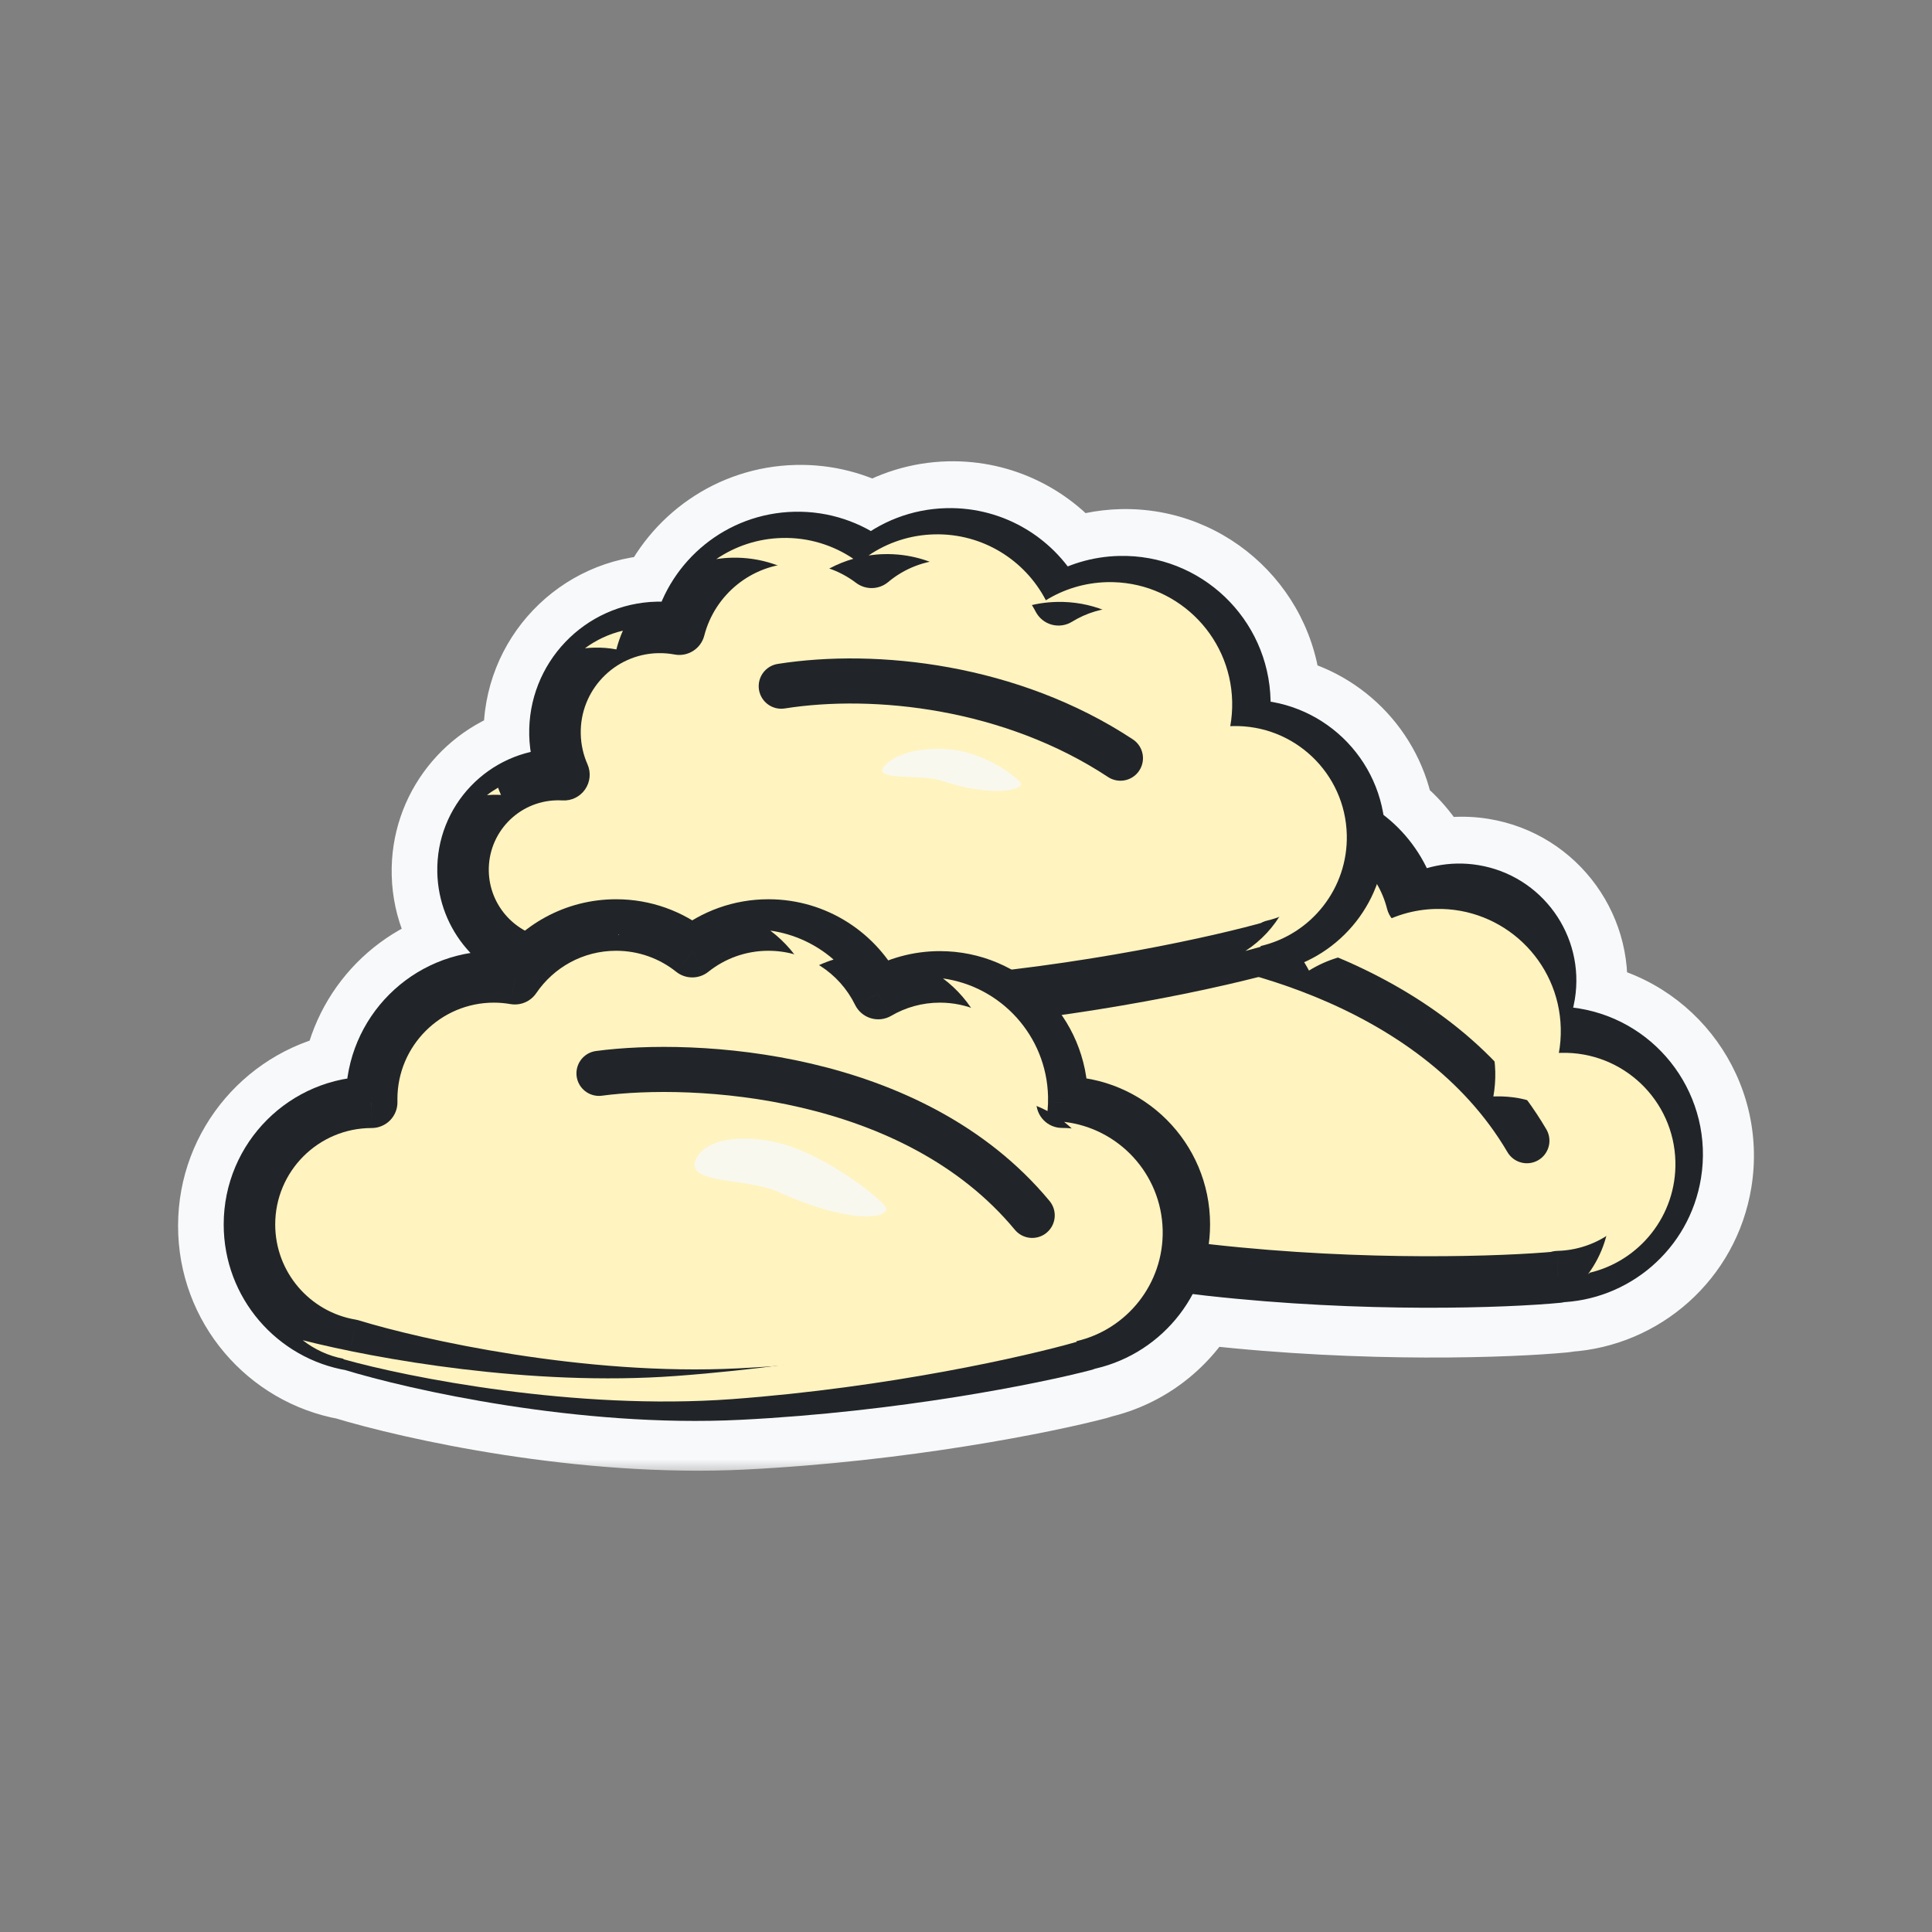 <svg width="60" height="60" viewBox="0 0 60 60" fill="none" xmlns="http://www.w3.org/2000/svg">
<rect x="0" y="0" width="60" height="60" fill="#808080" stroke="none"/>
<mask id="path-1-outside-1_50_10446" maskUnits="userSpaceOnUse" x="5.03" y="13.825" width="50" height="32" fill="black">
<rect fill="white" x="5.03" y="13.825" width="50" height="32"/>
<path fill-rule="evenodd" clip-rule="evenodd" d="M24.786 17.538C23.416 17.57 22.281 18.518 21.956 19.785C21.851 20.193 21.447 20.45 21.032 20.372C20.866 20.34 20.694 20.326 20.516 20.33C19.16 20.362 18.087 21.488 18.119 22.843C18.127 23.179 18.201 23.495 18.328 23.781C18.441 24.036 18.413 24.331 18.254 24.561C18.095 24.79 17.828 24.92 17.549 24.904C17.489 24.9 17.429 24.899 17.367 24.901C16.177 24.929 15.236 25.916 15.264 27.106C15.283 27.904 15.733 28.591 16.387 28.948C17.166 28.338 18.149 27.974 19.217 27.974C20.081 27.974 20.891 28.213 21.582 28.628C22.273 28.213 23.083 27.974 23.948 27.974C24.467 27.974 24.967 28.06 25.432 28.219C25.979 27.989 26.574 27.863 27.191 27.861C27.128 28.063 27.079 28.272 27.044 28.486C27.038 28.525 27.032 28.564 27.027 28.603L27.818 28.711L27.689 29.501L27.69 29.501C27.571 29.482 27.453 29.47 27.336 29.465C27.454 29.594 27.566 29.73 27.669 29.872C28.169 29.686 28.709 29.584 29.273 29.584C30.079 29.584 30.838 29.792 31.497 30.157C35.003 29.736 37.921 29.077 39.233 28.715C39.298 28.678 39.37 28.65 39.446 28.632C40.555 28.376 41.393 27.426 41.493 26.275C41.257 26.168 41.003 26.09 40.735 26.047C40.038 25.933 39.36 26.07 38.788 26.391C38.463 26.574 38.054 26.507 37.804 26.23C37.364 25.745 36.764 25.4 36.066 25.287L33.596 26.003C34.24 25.433 35.12 25.144 36.031 25.281L32.606 24.744C33.596 23.902 34.937 23.482 36.323 23.708C37.176 23.846 37.937 24.213 38.553 24.734C39.3 24.435 40.137 24.329 40.989 24.467C40.492 23.79 39.683 23.359 38.78 23.38C38.76 23.381 38.74 23.381 38.72 23.382C38.477 23.393 38.242 23.293 38.082 23.11C37.921 22.927 37.853 22.68 37.896 22.441C37.932 22.245 37.948 22.042 37.943 21.834C37.904 20.18 36.531 18.871 34.877 18.91C34.325 18.924 33.814 19.084 33.377 19.354C33.188 19.471 32.959 19.503 32.744 19.444C32.53 19.385 32.349 19.239 32.247 19.042C31.735 18.057 30.697 17.398 29.516 17.426C28.809 17.443 28.168 17.702 27.665 18.122C27.379 18.362 26.965 18.372 26.668 18.146C26.146 17.75 25.493 17.521 24.786 17.538ZM32.413 26.346L33.596 26.003C33.53 26.062 33.467 26.123 33.406 26.188C33.19 26.416 32.86 26.497 32.563 26.394C32.514 26.377 32.464 26.361 32.413 26.346ZM29.336 27.239C29.995 26.496 31.009 26.096 32.061 26.267C32.182 26.287 32.299 26.314 32.413 26.346L29.336 27.239ZM29.336 27.239L27.191 27.861C27.44 27.861 27.692 27.881 27.947 27.922L27.948 27.922L27.949 27.922L27.819 28.712L27.818 28.711L27.69 29.501C27.903 29.536 28.121 29.483 28.294 29.355C28.468 29.227 28.583 29.034 28.612 28.82C28.615 28.794 28.619 28.769 28.623 28.743C28.718 28.163 28.973 27.649 29.336 27.239ZM26.091 30.477C25.913 30.294 25.712 30.135 25.493 30.002C25.314 30.128 25.148 30.272 25 30.434C25.361 30.454 25.725 30.468 26.091 30.477ZM23.615 29.592C23.068 29.652 22.566 29.859 22.148 30.174C22.477 30.215 22.813 30.254 23.156 30.289C23.288 30.041 23.442 29.808 23.615 29.592ZM20.702 29.967C20.264 29.716 19.758 29.574 19.217 29.574C19.061 29.574 18.909 29.585 18.759 29.608C18.883 29.634 19.01 29.66 19.141 29.686L19.217 29.574L19.425 29.742C19.823 29.819 20.251 29.894 20.702 29.967ZM18.179 31.12C17.643 31.003 17.18 30.89 16.808 30.789C16.783 30.822 16.759 30.855 16.736 30.89C16.559 31.15 16.247 31.282 15.937 31.229C15.77 31.2 15.598 31.184 15.421 31.184C13.767 31.184 12.426 32.526 12.426 34.18C12.426 34.206 12.426 34.232 12.427 34.258C12.432 34.473 12.35 34.682 12.199 34.837C12.049 34.991 11.842 35.078 11.626 35.078L11.626 34.278L11.624 35.078L11.626 35.078C9.971 35.078 8.63 36.419 8.63 38.073C8.63 39.558 9.711 40.792 11.129 41.028C11.169 41.035 11.209 41.044 11.247 41.057L11.233 41.053L10.998 41.817L10.869 42.593L10.811 42.597C8.661 42.212 7.03 40.334 7.03 38.073C7.03 35.793 8.691 33.9 10.87 33.54C11.148 31.543 12.71 29.956 14.695 29.642C14.076 28.99 13.687 28.115 13.664 27.144C13.621 25.334 14.867 23.792 16.564 23.398C16.539 23.229 16.523 23.056 16.519 22.881C16.466 20.642 18.239 18.784 20.478 18.73C20.529 18.729 20.579 18.729 20.629 18.73C21.315 17.125 22.889 15.982 24.748 15.938C25.613 15.918 26.428 16.138 27.129 16.537C27.81 16.105 28.614 15.847 29.478 15.826C31.009 15.79 32.382 16.507 33.243 17.637C33.738 17.439 34.276 17.324 34.84 17.311C37.377 17.251 39.483 19.259 39.543 21.796L39.543 21.837C41.333 22.133 42.756 23.548 43.048 25.353C43.621 25.793 44.082 26.362 44.395 27.008C44.897 26.862 45.439 26.822 45.99 26.912C47.97 27.234 49.314 29.1 48.992 31.08C48.977 31.167 48.96 31.253 48.94 31.337C48.997 31.345 49.054 31.353 49.111 31.362C51.616 31.769 53.317 34.13 52.91 36.636C52.559 38.794 50.759 40.353 48.666 40.485C48.627 40.495 48.587 40.502 48.546 40.506C46.902 40.663 42.446 40.832 37.535 40.284C37.398 40.268 37.261 40.252 37.124 40.234C36.505 41.392 35.406 42.253 34.093 42.552C34.056 42.568 34.018 42.581 33.978 42.591C32.381 43.01 28.009 43.893 23.074 44.14C18.115 44.388 12.881 43.227 10.811 42.597C10.829 42.6 10.848 42.603 10.867 42.606L10.869 42.593L16.69 42.203C18.646 42.478 20.854 42.649 22.994 42.542C27.657 42.309 31.801 41.491 33.422 41.082C33.484 41.052 33.553 41.029 33.625 41.015C34.334 40.882 34.955 40.499 35.393 39.961C33.649 39.633 31.956 39.169 30.456 38.679L33.422 41.082L16.69 42.203C14.467 41.891 12.57 41.445 11.465 41.122L18.179 31.12ZM26.639 35.587C26.567 35.486 26.472 35.403 26.361 35.345C27.966 36.136 31.901 37.726 36.04 38.452C36.056 38.327 36.064 38.2 36.064 38.071C36.064 36.417 34.723 35.076 33.068 35.076L33.067 35.076C32.851 35.076 32.645 34.989 32.494 34.834C32.344 34.68 32.262 34.471 32.267 34.256C32.268 34.231 32.268 34.205 32.268 34.18C32.268 33.218 31.814 32.361 31.109 31.813C30.419 31.889 29.709 31.956 28.988 32.009C27.402 32.126 25.785 32.099 24.25 31.99C24.14 32.688 24.28 33.369 24.605 33.939L26.308 35.319C26.326 35.327 26.344 35.336 26.361 35.345L26.343 35.336L26.339 35.344L26.639 35.587ZM22.615 32.327C22.619 32.167 22.633 32.006 22.654 31.845C22.403 31.817 22.155 31.788 21.911 31.757L22.615 32.327ZM37.623 38.684C37.65 38.483 37.664 38.279 37.664 38.071C37.664 35.79 36.002 33.898 33.824 33.537C33.722 32.813 33.452 32.142 33.053 31.567C36.194 31.121 38.723 30.527 39.852 30.203C39.907 30.187 39.96 30.165 40.009 30.139C41.328 29.764 42.382 28.772 42.846 27.501C42.985 27.741 43.092 28 43.16 28.272C43.223 28.518 43.398 28.72 43.633 28.817C43.868 28.913 44.135 28.892 44.352 28.76C44.752 28.517 45.235 28.41 45.733 28.491C46.84 28.671 47.593 29.715 47.412 30.823C47.359 31.149 47.232 31.443 47.051 31.691C46.859 31.955 46.847 32.31 47.021 32.587C47.194 32.864 47.519 33.007 47.841 32.949C48.166 32.89 48.507 32.885 48.854 32.941C50.487 33.207 51.596 34.746 51.33 36.379C51.095 37.823 49.863 38.859 48.45 38.893C48.377 38.895 48.306 38.907 48.238 38.927C46.573 39.07 42.352 39.212 37.712 38.694C37.683 38.69 37.653 38.687 37.623 38.684ZM48.238 38.927C48.293 38.922 48.345 38.917 48.394 38.913L48.47 39.709L47.67 39.725L47.67 39.711C47.662 39.343 47.903 39.028 48.238 38.927ZM11.444 41.153C11.527 41.209 11.599 41.279 11.656 41.363C11.78 41.541 11.825 41.762 11.782 41.975L10.998 41.817L11.444 41.153ZM11.444 41.153C11.383 41.112 11.317 41.08 11.247 41.057C11.316 41.078 11.388 41.1 11.465 41.122L11.444 41.153Z"/>
</mask>
<path fill-rule="evenodd" clip-rule="evenodd" d="M24.786 17.538C23.416 17.57 22.281 18.518 21.956 19.785C21.851 20.193 21.447 20.45 21.032 20.372C20.866 20.34 20.694 20.326 20.516 20.33C19.16 20.362 18.087 21.488 18.119 22.843C18.127 23.179 18.201 23.495 18.328 23.781C18.441 24.036 18.413 24.331 18.254 24.561C18.095 24.79 17.828 24.92 17.549 24.904C17.489 24.9 17.429 24.899 17.367 24.901C16.177 24.929 15.236 25.916 15.264 27.106C15.283 27.904 15.733 28.591 16.387 28.948C17.166 28.338 18.149 27.974 19.217 27.974C20.081 27.974 20.891 28.213 21.582 28.628C22.273 28.213 23.083 27.974 23.948 27.974C24.467 27.974 24.967 28.06 25.432 28.219C25.979 27.989 26.574 27.863 27.191 27.861C27.128 28.063 27.079 28.272 27.044 28.486C27.038 28.525 27.032 28.564 27.027 28.603L27.818 28.711L27.689 29.501L27.69 29.501C27.571 29.482 27.453 29.47 27.336 29.465C27.454 29.594 27.566 29.73 27.669 29.872C28.169 29.686 28.709 29.584 29.273 29.584C30.079 29.584 30.838 29.792 31.497 30.157C35.003 29.736 37.921 29.077 39.233 28.715C39.298 28.678 39.37 28.65 39.446 28.632C40.555 28.376 41.393 27.426 41.493 26.275C41.257 26.168 41.003 26.09 40.735 26.047C40.038 25.933 39.36 26.07 38.788 26.391C38.463 26.574 38.054 26.507 37.804 26.23C37.364 25.745 36.764 25.4 36.066 25.287L33.596 26.003C34.24 25.433 35.12 25.144 36.031 25.281L32.606 24.744C33.596 23.902 34.937 23.482 36.323 23.708C37.176 23.846 37.937 24.213 38.553 24.734C39.3 24.435 40.137 24.329 40.989 24.467C40.492 23.79 39.683 23.359 38.78 23.38C38.76 23.381 38.74 23.381 38.72 23.382C38.477 23.393 38.242 23.293 38.082 23.11C37.921 22.927 37.853 22.68 37.896 22.441C37.932 22.245 37.948 22.042 37.943 21.834C37.904 20.18 36.531 18.871 34.877 18.91C34.325 18.924 33.814 19.084 33.377 19.354C33.188 19.471 32.959 19.503 32.744 19.444C32.53 19.385 32.349 19.239 32.247 19.042C31.735 18.057 30.697 17.398 29.516 17.426C28.809 17.443 28.168 17.702 27.665 18.122C27.379 18.362 26.965 18.372 26.668 18.146C26.146 17.75 25.493 17.521 24.786 17.538ZM32.413 26.346L33.596 26.003C33.53 26.062 33.467 26.123 33.406 26.188C33.19 26.416 32.86 26.497 32.563 26.394C32.514 26.377 32.464 26.361 32.413 26.346ZM29.336 27.239C29.995 26.496 31.009 26.096 32.061 26.267C32.182 26.287 32.299 26.314 32.413 26.346L29.336 27.239ZM29.336 27.239L27.191 27.861C27.44 27.861 27.692 27.881 27.947 27.922L27.948 27.922L27.949 27.922L27.819 28.712L27.818 28.711L27.69 29.501C27.903 29.536 28.121 29.483 28.294 29.355C28.468 29.227 28.583 29.034 28.612 28.82C28.615 28.794 28.619 28.769 28.623 28.743C28.718 28.163 28.973 27.649 29.336 27.239ZM26.091 30.477C25.913 30.294 25.712 30.135 25.493 30.002C25.314 30.128 25.148 30.272 25 30.434C25.361 30.454 25.725 30.468 26.091 30.477ZM23.615 29.592C23.068 29.652 22.566 29.859 22.148 30.174C22.477 30.215 22.813 30.254 23.156 30.289C23.288 30.041 23.442 29.808 23.615 29.592ZM20.702 29.967C20.264 29.716 19.758 29.574 19.217 29.574C19.061 29.574 18.909 29.585 18.759 29.608C18.883 29.634 19.01 29.66 19.141 29.686L19.217 29.574L19.425 29.742C19.823 29.819 20.251 29.894 20.702 29.967ZM18.179 31.12C17.643 31.003 17.18 30.89 16.808 30.789C16.783 30.822 16.759 30.855 16.736 30.89C16.559 31.15 16.247 31.282 15.937 31.229C15.77 31.2 15.598 31.184 15.421 31.184C13.767 31.184 12.426 32.526 12.426 34.18C12.426 34.206 12.426 34.232 12.427 34.258C12.432 34.473 12.35 34.682 12.199 34.837C12.049 34.991 11.842 35.078 11.626 35.078L11.626 34.278L11.624 35.078L11.626 35.078C9.971 35.078 8.63 36.419 8.63 38.073C8.63 39.558 9.711 40.792 11.129 41.028C11.169 41.035 11.209 41.044 11.247 41.057L11.233 41.053L10.998 41.817L10.869 42.593L10.811 42.597C8.661 42.212 7.03 40.334 7.03 38.073C7.03 35.793 8.691 33.9 10.87 33.54C11.148 31.543 12.71 29.956 14.695 29.642C14.076 28.99 13.687 28.115 13.664 27.144C13.621 25.334 14.867 23.792 16.564 23.398C16.539 23.229 16.523 23.056 16.519 22.881C16.466 20.642 18.239 18.784 20.478 18.73C20.529 18.729 20.579 18.729 20.629 18.73C21.315 17.125 22.889 15.982 24.748 15.938C25.613 15.918 26.428 16.138 27.129 16.537C27.81 16.105 28.614 15.847 29.478 15.826C31.009 15.79 32.382 16.507 33.243 17.637C33.738 17.439 34.276 17.324 34.84 17.311C37.377 17.251 39.483 19.259 39.543 21.796L39.543 21.837C41.333 22.133 42.756 23.548 43.048 25.353C43.621 25.793 44.082 26.362 44.395 27.008C44.897 26.862 45.439 26.822 45.99 26.912C47.97 27.234 49.314 29.1 48.992 31.08C48.977 31.167 48.96 31.253 48.94 31.337C48.997 31.345 49.054 31.353 49.111 31.362C51.616 31.769 53.317 34.13 52.91 36.636C52.559 38.794 50.759 40.353 48.666 40.485C48.627 40.495 48.587 40.502 48.546 40.506C46.902 40.663 42.446 40.832 37.535 40.284C37.398 40.268 37.261 40.252 37.124 40.234C36.505 41.392 35.406 42.253 34.093 42.552C34.056 42.568 34.018 42.581 33.978 42.591C32.381 43.01 28.009 43.893 23.074 44.14C18.115 44.388 12.881 43.227 10.811 42.597C10.829 42.6 10.848 42.603 10.867 42.606L10.869 42.593L16.69 42.203C18.646 42.478 20.854 42.649 22.994 42.542C27.657 42.309 31.801 41.491 33.422 41.082C33.484 41.052 33.553 41.029 33.625 41.015C34.334 40.882 34.955 40.499 35.393 39.961C33.649 39.633 31.956 39.169 30.456 38.679L33.422 41.082L16.69 42.203C14.467 41.891 12.57 41.445 11.465 41.122L18.179 31.12ZM26.639 35.587C26.567 35.486 26.472 35.403 26.361 35.345C27.966 36.136 31.901 37.726 36.04 38.452C36.056 38.327 36.064 38.2 36.064 38.071C36.064 36.417 34.723 35.076 33.068 35.076L33.067 35.076C32.851 35.076 32.645 34.989 32.494 34.834C32.344 34.68 32.262 34.471 32.267 34.256C32.268 34.231 32.268 34.205 32.268 34.18C32.268 33.218 31.814 32.361 31.109 31.813C30.419 31.889 29.709 31.956 28.988 32.009C27.402 32.126 25.785 32.099 24.25 31.99C24.14 32.688 24.28 33.369 24.605 33.939L26.308 35.319C26.326 35.327 26.344 35.336 26.361 35.345L26.343 35.336L26.339 35.344L26.639 35.587ZM22.615 32.327C22.619 32.167 22.633 32.006 22.654 31.845C22.403 31.817 22.155 31.788 21.911 31.757L22.615 32.327ZM37.623 38.684C37.65 38.483 37.664 38.279 37.664 38.071C37.664 35.79 36.002 33.898 33.824 33.537C33.722 32.813 33.452 32.142 33.053 31.567C36.194 31.121 38.723 30.527 39.852 30.203C39.907 30.187 39.96 30.165 40.009 30.139C41.328 29.764 42.382 28.772 42.846 27.501C42.985 27.741 43.092 28 43.16 28.272C43.223 28.518 43.398 28.72 43.633 28.817C43.868 28.913 44.135 28.892 44.352 28.76C44.752 28.517 45.235 28.41 45.733 28.491C46.84 28.671 47.593 29.715 47.412 30.823C47.359 31.149 47.232 31.443 47.051 31.691C46.859 31.955 46.847 32.31 47.021 32.587C47.194 32.864 47.519 33.007 47.841 32.949C48.166 32.89 48.507 32.885 48.854 32.941C50.487 33.207 51.596 34.746 51.33 36.379C51.095 37.823 49.863 38.859 48.45 38.893C48.377 38.895 48.306 38.907 48.238 38.927C46.573 39.07 42.352 39.212 37.712 38.694C37.683 38.69 37.653 38.687 37.623 38.684ZM48.238 38.927C48.293 38.922 48.345 38.917 48.394 38.913L48.47 39.709L47.67 39.725L47.67 39.711C47.662 39.343 47.903 39.028 48.238 38.927ZM11.444 41.153C11.527 41.209 11.599 41.279 11.656 41.363C11.78 41.541 11.825 41.762 11.782 41.975L10.998 41.817L11.444 41.153ZM11.444 41.153C11.383 41.112 11.317 41.08 11.247 41.057C11.316 41.078 11.388 41.1 11.465 41.122L11.444 41.153Z" fill="#F8F9FA"/>
<path d="M33.387 25.283C32.989 25.398 32.761 25.814 32.876 26.212C32.991 26.61 33.407 26.839 33.805 26.724L33.387 25.283ZM36.275 26.007C36.673 25.892 36.902 25.476 36.786 25.078C36.671 24.68 36.255 24.451 35.857 24.567L36.275 26.007ZM35.915 26.022C36.324 26.087 36.708 25.807 36.772 25.398C36.836 24.988 36.557 24.605 36.147 24.54L35.915 26.022ZM32.722 24.003C32.313 23.939 31.929 24.219 31.865 24.628C31.801 25.038 32.081 25.421 32.49 25.485L32.722 24.003ZM10.821 40.735C10.59 41.079 10.682 41.545 11.026 41.776C11.37 42.007 11.836 41.915 12.067 41.571L10.821 40.735ZM12.087 41.54C12.318 41.196 12.226 40.73 11.883 40.499C11.539 40.269 11.073 40.36 10.842 40.704L12.087 41.54ZM18.518 29.268C18.288 29.612 18.379 30.078 18.723 30.309C19.067 30.54 19.533 30.448 19.764 30.105L18.518 29.268ZM19.217 29.574L19.689 28.991C19.525 28.858 19.314 28.801 19.105 28.832C18.897 28.863 18.712 28.981 18.594 29.156L19.217 29.574ZM18.953 30.325C19.274 30.585 19.747 30.536 20.007 30.214C20.268 29.892 20.219 29.42 19.897 29.159L18.953 30.325ZM22.384 31.174C22.062 30.913 21.589 30.963 21.329 31.285C21.068 31.607 21.117 32.079 21.439 32.34L22.384 31.174ZM22.142 32.909C22.464 33.17 22.937 33.12 23.197 32.799C23.458 32.477 23.409 32.005 23.087 31.744L22.142 32.909ZM26.811 34.761C26.489 34.501 26.017 34.55 25.756 34.872C25.495 35.194 25.545 35.666 25.867 35.927L26.811 34.761ZM26.167 36.17C26.489 36.431 26.961 36.381 27.222 36.059C27.483 35.738 27.433 35.265 27.111 35.005L26.167 36.17ZM30.928 38.097C30.606 37.836 30.134 37.886 29.873 38.207C29.612 38.529 29.662 39.002 29.984 39.262L30.928 38.097ZM33.422 41.082L33.472 41.831C33.779 41.81 34.043 41.603 34.136 41.309C34.23 41.015 34.133 40.694 33.894 40.5L33.422 41.082ZM16.64 41.455C16.227 41.482 15.914 41.84 15.942 42.253C15.97 42.666 16.327 42.979 16.74 42.951L16.64 41.455ZM33.805 26.724L36.275 26.007L35.857 24.567L33.387 25.283L33.805 26.724ZM36.147 24.54L32.722 24.003L32.49 25.485L35.915 26.022L36.147 24.54ZM12.067 41.571L12.087 41.54L10.842 40.704L10.821 40.735L12.067 41.571ZM19.764 30.105L19.84 29.992L18.594 29.156L18.518 29.268L19.764 30.105ZM18.745 30.156L18.953 30.325L19.897 29.159L19.689 28.991L18.745 30.156ZM21.439 32.34L22.142 32.909L23.087 31.744L22.384 31.174L21.439 32.34ZM25.867 35.927L26.167 36.17L27.111 35.005L26.811 34.761L25.867 35.927ZM29.984 39.262L32.949 41.665L33.894 40.5L30.928 38.097L29.984 39.262ZM16.74 42.951L33.472 41.831L33.371 40.334L16.64 41.455L16.74 42.951ZM21.956 19.785L23.408 20.158L23.408 20.158L21.956 19.785ZM24.786 17.538L24.751 16.038L24.751 16.038L24.786 17.538ZM21.032 20.372L21.31 18.898L21.31 18.898L21.032 20.372ZM20.516 20.33L20.552 21.83L20.552 21.83L20.516 20.33ZM18.119 22.843L16.619 22.879L16.619 22.879L18.119 22.843ZM18.328 23.781L16.957 24.389L16.957 24.389L18.328 23.781ZM17.549 24.904L17.461 26.401L17.461 26.401L17.549 24.904ZM17.367 24.901L17.403 26.4L17.403 26.4L17.367 24.901ZM15.264 27.106L13.764 27.142L13.764 27.142L15.264 27.106ZM16.387 28.948L15.667 30.265C16.193 30.552 16.839 30.499 17.311 30.13L16.387 28.948ZM21.582 28.628L20.809 29.914C21.285 30.2 21.88 30.2 22.355 29.914L21.582 28.628ZM25.432 28.219L24.948 29.638C25.296 29.757 25.675 29.744 26.013 29.602L25.432 28.219ZM27.044 28.486L25.564 28.246L25.564 28.246L27.044 28.486ZM27.027 28.603L25.541 28.4C25.487 28.794 25.591 29.193 25.832 29.51C26.073 29.827 26.429 30.035 26.823 30.089L27.027 28.603ZM27.818 28.711L28.021 27.225L28.021 27.225L27.818 28.711ZM27.689 29.501L26.208 29.258C26.144 29.65 26.238 30.053 26.47 30.376C26.702 30.699 27.053 30.917 27.446 30.981L27.689 29.501ZM27.336 29.465L27.401 27.966C26.795 27.939 26.233 28.281 25.976 28.831C25.72 29.381 25.82 30.031 26.23 30.478L27.336 29.465ZM27.669 29.872L26.455 30.753C26.851 31.299 27.561 31.513 28.192 31.278L27.669 29.872ZM31.497 30.157L30.77 31.47C31.046 31.622 31.363 31.684 31.676 31.647L31.497 30.157ZM39.233 28.715L39.632 30.16C39.75 30.128 39.863 30.081 39.97 30.021L39.233 28.715ZM39.446 28.632L39.784 30.094L39.784 30.094L39.446 28.632ZM41.493 26.275L42.988 26.406C43.043 25.772 42.693 25.172 42.113 24.909L41.493 26.275ZM40.735 26.047L40.976 24.566L40.976 24.566L40.735 26.047ZM38.788 26.391L39.524 27.698L39.524 27.698L38.788 26.391ZM37.804 26.23L38.915 25.223L38.915 25.223L37.804 26.23ZM36.066 25.287L36.307 23.806C36.087 23.77 35.862 23.784 35.648 23.846L36.066 25.287ZM36.031 25.281L35.807 26.765C36.625 26.888 37.388 26.326 37.514 25.509C37.639 24.692 37.08 23.927 36.264 23.799L36.031 25.281ZM32.606 24.744L31.634 23.602C31.187 23.982 31.003 24.587 31.162 25.151C31.321 25.716 31.794 26.136 32.374 26.226L32.606 24.744ZM36.323 23.708L36.082 25.188L36.082 25.188L36.323 23.708ZM38.553 24.734L37.583 25.878C38.007 26.237 38.594 26.333 39.109 26.127L38.553 24.734ZM40.989 24.467L40.749 25.947C41.35 26.045 41.951 25.769 42.269 25.249C42.586 24.73 42.558 24.07 42.198 23.579L40.989 24.467ZM38.78 23.38L38.816 24.88L38.816 24.88L38.78 23.38ZM38.72 23.382L38.652 21.884L38.652 21.884L38.72 23.382ZM37.896 22.441L39.373 22.707L39.373 22.707L37.896 22.441ZM37.943 21.834L39.443 21.799L39.443 21.799L37.943 21.834ZM34.877 18.91L34.913 20.41L34.913 20.41L34.877 18.91ZM33.377 19.354L34.165 20.63L34.165 20.63L33.377 19.354ZM32.744 19.444L33.143 17.998L33.143 17.998L32.744 19.444ZM32.247 19.042L33.578 18.351L33.578 18.351L32.247 19.042ZM29.516 17.426L29.48 15.927L29.48 15.927L29.516 17.426ZM27.665 18.122L28.628 19.273L28.628 19.273L27.665 18.122ZM26.668 18.146L25.76 19.34L25.76 19.34L26.668 18.146ZM33.406 26.188L32.316 25.157L32.316 25.157L33.406 26.188ZM32.563 26.394L32.073 27.812L32.073 27.812L32.563 26.394ZM32.061 26.267L32.302 24.787L32.302 24.787L32.061 26.267ZM27.947 27.922L28.188 26.441L28.187 26.441L27.947 27.922ZM27.948 27.922L28.191 26.442L28.19 26.442L27.948 27.922ZM27.949 27.922L29.429 28.165C29.563 27.348 29.01 26.577 28.193 26.442L27.949 27.922ZM27.819 28.712L27.616 30.198C28.421 30.308 29.168 29.757 29.299 28.955L27.819 28.712ZM28.294 29.355L29.186 30.562L29.186 30.562L28.294 29.355ZM28.612 28.82L27.126 28.617L27.126 28.617L28.612 28.82ZM28.623 28.743L30.104 28.984L30.104 28.984L28.623 28.743ZM26.091 30.477L26.056 31.976C26.666 31.99 27.224 31.634 27.467 31.075C27.71 30.516 27.59 29.865 27.165 29.429L26.091 30.477ZM25.493 30.002L26.268 28.718C25.76 28.412 25.119 28.433 24.634 28.773L25.493 30.002ZM25 30.434L23.895 29.42C23.502 29.847 23.392 30.463 23.611 31C23.83 31.537 24.339 31.9 24.918 31.932L25 30.434ZM23.615 29.592L24.787 30.528C25.166 30.055 25.222 29.4 24.93 28.869C24.637 28.337 24.054 28.034 23.451 28.101L23.615 29.592ZM22.148 30.174L21.246 28.976C20.758 29.343 20.542 29.969 20.699 30.559C20.855 31.15 21.355 31.586 21.96 31.662L22.148 30.174ZM23.156 30.289L23.004 31.781C23.609 31.843 24.191 31.533 24.478 30.997L23.156 30.289ZM20.702 29.967L20.464 31.448C21.18 31.563 21.875 31.149 22.116 30.466C22.357 29.783 22.076 29.025 21.447 28.665L20.702 29.967ZM18.759 29.608L18.532 28.125C17.816 28.235 17.28 28.842 17.26 29.567C17.24 30.291 17.741 30.927 18.451 31.076L18.759 29.608ZM19.141 29.686L18.847 31.157C19.442 31.276 20.049 31.026 20.387 30.523L19.141 29.686ZM19.425 29.742L18.48 30.907C18.672 31.063 18.899 31.169 19.142 31.215L19.425 29.742ZM18.179 31.12L19.424 31.956C19.701 31.544 19.756 31.021 19.57 30.56C19.385 30.099 18.983 29.76 18.498 29.654L18.179 31.12ZM16.808 30.789L17.2 29.341C16.604 29.179 15.97 29.4 15.602 29.896L16.808 30.789ZM16.736 30.89L15.495 30.047L15.495 30.047L16.736 30.89ZM15.937 31.229L16.194 29.751L16.194 29.751L15.937 31.229ZM12.427 34.258L13.926 34.22L13.926 34.22L12.427 34.258ZM12.199 34.837L13.273 35.885L13.273 35.885L12.199 34.837ZM11.626 34.278L13.126 34.278C13.126 33.45 12.455 32.779 11.627 32.778C10.799 32.777 10.127 33.447 10.126 34.276L11.626 34.278ZM11.624 35.078L10.124 35.075C10.123 35.904 10.794 36.577 11.622 36.578L11.624 35.078ZM11.129 41.028L11.376 39.548L11.376 39.548L11.129 41.028ZM11.233 41.053L11.674 39.619C10.882 39.376 10.043 39.82 9.8 40.612L11.233 41.053ZM10.998 41.817L9.564 41.376C9.545 41.44 9.529 41.505 9.518 41.571L10.998 41.817ZM10.87 33.54L11.115 35.02C11.762 34.912 12.265 34.397 12.356 33.747L10.87 33.54ZM14.695 29.642L14.931 31.123C15.481 31.036 15.937 30.651 16.116 30.123C16.295 29.595 16.167 29.012 15.783 28.608L14.695 29.642ZM13.664 27.144L12.165 27.18L12.165 27.18L13.664 27.144ZM16.564 23.398L16.904 24.859C17.667 24.681 18.165 23.947 18.047 23.173L16.564 23.398ZM16.519 22.881L15.02 22.917L15.02 22.917L16.519 22.881ZM20.478 18.73L20.514 20.23L20.514 20.23L20.478 18.73ZM20.629 18.73L20.61 20.23C21.217 20.237 21.77 19.878 22.009 19.319L20.629 18.73ZM24.748 15.938L24.784 17.438L24.748 15.938ZM27.129 16.537L26.386 17.841C26.869 18.115 27.463 18.101 27.932 17.804L27.129 16.537ZM29.478 15.826L29.442 14.327L29.442 14.327L29.478 15.826ZM33.243 17.637L32.05 18.546C32.459 19.082 33.174 19.279 33.8 19.029L33.243 17.637ZM34.84 17.311L34.804 15.811L34.84 17.311ZM39.543 21.796L41.042 21.767L41.042 21.761L39.543 21.796ZM39.543 21.837L38.044 21.865C38.058 22.588 38.585 23.198 39.298 23.316L39.543 21.837ZM43.048 25.353L41.568 25.593C41.629 25.971 41.832 26.311 42.136 26.544L43.048 25.353ZM44.395 27.008L43.044 27.66C43.362 28.32 44.11 28.653 44.813 28.448L44.395 27.008ZM45.99 26.912L45.749 28.392L45.749 28.392L45.99 26.912ZM48.992 31.08L47.511 30.839L47.511 30.839L48.992 31.08ZM48.94 31.337L47.481 30.991C47.382 31.406 47.465 31.843 47.708 32.193C47.951 32.543 48.332 32.773 48.754 32.826L48.94 31.337ZM49.111 31.362L48.87 32.843L48.87 32.843L49.111 31.362ZM52.91 36.636L51.429 36.395L51.429 36.395L52.91 36.636ZM48.666 40.485L48.572 38.988C48.48 38.994 48.389 39.008 48.3 39.03L48.666 40.485ZM48.546 40.506L48.689 41.999L48.689 41.999L48.546 40.506ZM37.535 40.284L37.368 41.774L37.368 41.774L37.535 40.284ZM37.124 40.234L37.313 38.747C36.696 38.668 36.094 38.978 35.801 39.527L37.124 40.234ZM34.093 42.552L33.759 41.089C33.67 41.11 33.583 41.138 33.499 41.174L34.093 42.552ZM33.978 42.591L34.359 44.042L34.359 44.042L33.978 42.591ZM23.074 44.14L23.149 45.638L23.149 45.638L23.074 44.14ZM10.867 42.606L10.62 44.086C11.013 44.151 11.415 44.058 11.739 43.827C12.062 43.596 12.281 43.245 12.346 42.853L10.867 42.606ZM22.994 42.542L22.919 41.044L22.919 41.044L22.994 42.542ZM33.422 41.082L33.788 42.537C33.889 42.511 33.986 42.476 34.079 42.431L33.422 41.082ZM33.625 41.015L33.902 42.489L33.902 42.489L33.625 41.015ZM35.393 39.961L36.556 40.907C36.89 40.497 36.983 39.941 36.801 39.444C36.619 38.948 36.189 38.584 35.669 38.486L35.393 39.961ZM30.456 38.679L30.921 37.253C30.233 37.029 29.483 37.328 29.138 37.963C28.792 38.598 28.95 39.39 29.511 39.845L30.456 38.679ZM26.639 35.587L25.695 36.753C26.278 37.225 27.121 37.194 27.667 36.68C28.214 36.165 28.296 35.326 27.86 34.715L26.639 35.587ZM36.04 38.452L35.781 39.929C36.185 40 36.6 39.903 36.93 39.659C37.26 39.416 37.476 39.048 37.528 38.641L36.04 38.452ZM33.068 35.076L33.069 33.576L33.066 33.576L33.068 35.076ZM33.067 35.076L33.067 36.576L33.069 36.576L33.067 35.076ZM32.494 34.834L31.421 35.882L31.421 35.882L32.494 34.834ZM32.267 34.256L30.768 34.219L30.768 34.219L32.267 34.256ZM31.109 31.813L32.029 30.628C31.721 30.389 31.331 30.279 30.944 30.322L31.109 31.813ZM28.988 32.009L29.098 33.505L29.098 33.505L28.988 32.009ZM24.25 31.99L24.357 30.494C23.58 30.438 22.89 30.986 22.768 31.755L24.25 31.99ZM24.605 33.939L23.302 34.682C23.394 34.844 23.516 34.987 23.661 35.105L24.605 33.939ZM26.308 35.319L25.364 36.484C25.469 36.569 25.585 36.64 25.708 36.694L26.308 35.319ZM26.343 35.336L27.008 33.991C26.265 33.624 25.366 33.928 24.999 34.67L26.343 35.336ZM26.339 35.344L24.995 34.678C24.683 35.307 24.849 36.068 25.395 36.51L26.339 35.344ZM22.615 32.327L21.67 33.492C22.113 33.851 22.722 33.928 23.24 33.69C23.758 33.452 24.097 32.941 24.114 32.371L22.615 32.327ZM22.654 31.845L24.141 32.046C24.195 31.645 24.085 31.239 23.836 30.921C23.587 30.602 23.22 30.398 22.818 30.354L22.654 31.845ZM21.911 31.757L22.1 30.269C21.436 30.184 20.795 30.551 20.532 31.168C20.269 31.784 20.446 32.5 20.967 32.922L21.911 31.757ZM37.623 38.684L36.136 38.486C36.083 38.884 36.193 39.288 36.44 39.605C36.687 39.923 37.052 40.127 37.451 40.174L37.623 38.684ZM33.824 33.537L32.338 33.745C32.429 34.395 32.932 34.91 33.579 35.017L33.824 33.537ZM33.053 31.567L32.843 30.082C32.328 30.155 31.887 30.49 31.679 30.966C31.471 31.443 31.524 31.993 31.82 32.421L33.053 31.567ZM39.852 30.203L39.437 28.761L39.437 28.761L39.852 30.203ZM40.009 30.139L39.599 28.696C39.496 28.725 39.396 28.766 39.301 28.816L40.009 30.139ZM42.846 27.501L44.144 26.748C43.852 26.245 43.295 25.956 42.715 26.007C42.135 26.058 41.637 26.44 41.438 26.986L42.846 27.501ZM43.16 28.272L41.706 28.639L41.706 28.639L43.16 28.272ZM43.633 28.817L44.201 27.428L44.201 27.428L43.633 28.817ZM44.352 28.76L43.572 27.478L43.572 27.478L44.352 28.76ZM45.733 28.491L45.492 29.972L45.492 29.972L45.733 28.491ZM47.412 30.823L45.932 30.582L45.932 30.582L47.412 30.823ZM47.051 31.691L45.839 30.808L45.839 30.808L47.051 31.691ZM47.841 32.949L47.574 31.473L47.574 31.473L47.841 32.949ZM48.854 32.941L49.095 31.461L49.095 31.461L48.854 32.941ZM51.33 36.379L52.811 36.62L52.811 36.62L51.33 36.379ZM48.45 38.893L48.487 40.393L48.487 40.393L48.45 38.893ZM37.712 38.694L37.546 40.184L37.546 40.184L37.712 38.694ZM48.394 38.913L49.887 38.77C49.849 38.374 49.656 38.009 49.349 37.756C49.042 37.503 48.647 37.382 48.251 37.42L48.394 38.913ZM48.47 39.709L48.501 41.209C48.918 41.2 49.313 41.019 49.59 40.707C49.868 40.395 50.003 39.982 49.963 39.566L48.47 39.709ZM47.67 39.725L46.171 39.758C46.188 40.585 46.873 41.242 47.701 41.225L47.67 39.725ZM47.67 39.711L49.17 39.679L49.17 39.677L47.67 39.711ZM11.656 41.363L12.891 40.511L12.891 40.511L11.656 41.363ZM11.782 41.975L11.487 43.445C12.299 43.608 13.09 43.082 13.253 42.27L11.782 41.975ZM23.408 20.158C23.571 19.526 24.14 19.054 24.822 19.038L24.751 16.038C22.693 16.087 20.991 17.511 20.503 19.411L23.408 20.158ZM20.755 21.846C21.946 22.07 23.107 21.332 23.408 20.158L20.503 19.411C20.595 19.054 20.948 18.829 21.31 18.898L20.755 21.846ZM20.552 21.83C20.623 21.828 20.691 21.834 20.755 21.846L21.31 18.898C21.041 18.847 20.764 18.824 20.481 18.83L20.552 21.83ZM19.619 22.808C19.606 22.28 20.024 21.842 20.552 21.83L20.481 18.83C18.296 18.882 16.568 20.695 16.619 22.879L19.619 22.808ZM19.699 23.172C19.651 23.064 19.622 22.942 19.619 22.808L16.619 22.879C16.632 23.415 16.751 23.925 16.957 24.389L19.699 23.172ZM19.487 25.416C19.944 24.756 20.025 23.906 19.699 23.172L16.957 24.389C16.858 24.166 16.882 23.907 17.021 23.706L19.487 25.416ZM17.461 26.401C18.262 26.449 19.03 26.075 19.487 25.416L17.021 23.706C17.161 23.506 17.394 23.392 17.638 23.406L17.461 26.401ZM17.403 26.4C17.423 26.4 17.442 26.4 17.461 26.401L17.638 23.406C17.537 23.4 17.435 23.398 17.332 23.401L17.403 26.4ZM16.763 27.071C16.755 26.709 17.041 26.409 17.403 26.4L17.332 23.401C15.314 23.449 13.716 25.124 13.764 27.142L16.763 27.071ZM17.106 27.632C16.903 27.521 16.769 27.311 16.763 27.071L13.764 27.142C13.796 28.497 14.563 29.661 15.667 30.265L17.106 27.632ZM19.217 26.474C17.802 26.474 16.496 26.958 15.462 27.767L17.311 30.13C17.837 29.718 18.496 29.474 19.217 29.474V26.474ZM22.355 27.343C21.437 26.791 20.361 26.474 19.217 26.474V29.474C19.801 29.474 20.345 29.635 20.809 29.914L22.355 27.343ZM23.948 26.474C22.803 26.474 21.727 26.791 20.809 27.343L22.355 29.914C22.82 29.635 23.363 29.474 23.948 29.474V26.474ZM25.917 26.799C25.297 26.588 24.634 26.474 23.948 26.474V29.474C24.3 29.474 24.636 29.532 24.948 29.638L25.917 26.799ZM27.187 26.361C26.368 26.364 25.576 26.531 24.851 26.836L26.013 29.602C26.381 29.447 26.781 29.363 27.195 29.361L27.187 26.361ZM28.525 28.727C28.549 28.581 28.582 28.44 28.624 28.304L25.758 27.419C25.675 27.686 25.61 27.963 25.564 28.246L28.525 28.727ZM28.513 28.806C28.517 28.78 28.52 28.754 28.525 28.727L25.564 28.246C25.555 28.297 25.548 28.349 25.541 28.4L28.513 28.806ZM28.021 27.225L27.23 27.117L26.823 30.089L27.615 30.198L28.021 27.225ZM29.169 29.744L29.298 28.955L26.338 28.468L26.208 29.258L29.169 29.744ZM27.932 28.021L27.931 28.02L27.446 30.981L27.447 30.981L27.932 28.021ZM27.27 30.963C27.329 30.966 27.388 30.972 27.449 30.982L27.93 28.02C27.754 27.992 27.577 27.974 27.401 27.966L27.27 30.963ZM28.883 28.991C28.746 28.802 28.599 28.622 28.441 28.451L26.23 30.478C26.31 30.566 26.385 30.657 26.455 30.753L28.883 28.991ZM29.273 28.084C28.528 28.084 27.81 28.219 27.145 28.467L28.192 31.278C28.527 31.153 28.891 31.084 29.273 31.084V28.084ZM32.224 28.846C31.348 28.36 30.34 28.084 29.273 28.084V31.084C29.819 31.084 30.327 31.224 30.77 31.47L32.224 28.846ZM38.834 27.269C37.593 27.611 34.749 28.256 31.318 28.668L31.676 31.647C35.257 31.216 38.248 30.543 39.632 30.16L38.834 27.269ZM39.108 27.171C38.891 27.221 38.685 27.302 38.496 27.408L39.97 30.021C39.911 30.054 39.849 30.079 39.784 30.094L39.108 27.171ZM39.999 26.144C39.956 26.644 39.589 27.059 39.108 27.171L39.784 30.094C41.521 29.692 42.83 28.209 42.988 26.406L39.999 26.144ZM40.495 27.527C40.631 27.549 40.758 27.588 40.874 27.641L42.113 24.909C41.757 24.748 41.376 24.631 40.976 24.566L40.495 27.527ZM39.524 27.698C39.809 27.538 40.144 27.47 40.495 27.527L40.976 24.566C39.931 24.396 38.91 24.602 38.053 25.083L39.524 27.698ZM36.692 27.238C37.413 28.033 38.588 28.224 39.524 27.698L38.053 25.083C38.338 24.923 38.696 24.981 38.915 25.223L36.692 27.238ZM35.825 26.767C36.175 26.824 36.472 26.995 36.692 27.238L38.915 25.223C38.255 24.495 37.352 23.976 36.307 23.806L35.825 26.767ZM34.014 27.444L36.484 26.727L35.648 23.846L33.178 24.563L34.014 27.444ZM36.255 23.798C34.886 23.592 33.563 24.028 32.601 24.881L34.591 27.126C34.916 26.838 35.353 26.696 35.807 26.765L36.255 23.798ZM32.374 26.226L35.799 26.763L36.264 23.799L32.838 23.263L32.374 26.226ZM36.564 22.227C34.725 21.928 32.944 22.487 31.634 23.602L33.578 25.887C34.247 25.317 35.149 25.036 36.082 25.188L36.564 22.227ZM39.522 23.589C38.705 22.897 37.693 22.411 36.564 22.227L36.082 25.188C36.659 25.282 37.169 25.528 37.583 25.878L39.522 23.589ZM41.229 22.986C40.1 22.803 38.989 22.944 37.996 23.341L39.109 26.127C39.612 25.926 40.173 25.854 40.749 25.947L41.229 22.986ZM38.816 24.88C39.208 24.87 39.56 25.056 39.78 25.355L42.198 23.579C41.423 22.524 40.158 21.847 38.744 21.881L38.816 24.88ZM38.788 24.881C38.797 24.88 38.806 24.88 38.816 24.88L38.744 21.881C38.713 21.881 38.682 21.882 38.652 21.884L38.788 24.881ZM36.953 24.098C37.414 24.624 38.089 24.913 38.788 24.881L38.652 21.884C38.864 21.874 39.07 21.962 39.21 22.122L36.953 24.098ZM36.42 22.175C36.296 22.863 36.492 23.571 36.953 24.098L39.21 22.122C39.351 22.282 39.41 22.498 39.373 22.707L36.42 22.175ZM36.444 21.87C36.446 21.976 36.438 22.078 36.42 22.175L39.373 22.707C39.426 22.413 39.45 22.108 39.443 21.799L36.444 21.87ZM34.913 20.41C35.739 20.39 36.424 21.044 36.444 21.87L39.443 21.799C39.384 19.317 37.324 17.352 34.842 17.411L34.913 20.41ZM34.165 20.63C34.381 20.497 34.634 20.417 34.913 20.41L34.842 17.411C34.016 17.43 33.246 17.672 32.589 18.078L34.165 20.63ZM32.345 20.89C32.962 21.061 33.621 20.966 34.165 20.63L32.589 18.078C32.755 17.975 32.956 17.947 33.143 17.998L32.345 20.89ZM30.916 19.733C31.211 20.301 31.729 20.72 32.345 20.89L33.143 17.998C33.331 18.05 33.488 18.178 33.578 18.351L30.916 19.733ZM29.551 18.926C30.139 18.912 30.659 19.238 30.916 19.733L33.578 18.351C32.812 16.876 31.254 15.884 29.48 15.927L29.551 18.926ZM28.628 19.273C28.879 19.062 29.197 18.934 29.551 18.926L29.48 15.927C28.422 15.952 27.456 16.341 26.702 16.972L28.628 19.273ZM25.76 19.34C26.615 19.99 27.805 19.962 28.628 19.273L26.702 16.972C26.953 16.763 27.315 16.754 27.575 16.952L25.76 19.34ZM24.822 19.038C25.177 19.029 25.5 19.142 25.76 19.34L27.575 16.952C26.793 16.357 25.809 16.013 24.751 16.038L24.822 19.038ZM33.178 24.563L31.995 24.906L32.831 27.787L34.014 27.444L33.178 24.563ZM34.496 27.218C34.526 27.186 34.558 27.155 34.591 27.126L32.601 24.881C32.502 24.969 32.407 25.061 32.316 25.157L34.496 27.218ZM32.073 27.812C32.927 28.107 33.875 27.875 34.496 27.218L32.316 25.157C32.505 24.957 32.794 24.886 33.053 24.976L32.073 27.812ZM31.998 27.788C32.024 27.795 32.049 27.803 32.073 27.812L33.053 24.976C32.979 24.951 32.904 24.927 32.828 24.905L31.998 27.788ZM32.302 24.787C30.721 24.53 29.199 25.132 28.214 26.244L30.459 28.234C30.791 27.86 31.296 27.663 31.82 27.748L32.302 24.787ZM32.828 24.905C32.657 24.856 32.481 24.816 32.302 24.787L31.82 27.748C31.882 27.758 31.941 27.772 31.998 27.788L32.828 24.905ZM29.754 28.68L32.831 27.787L31.995 24.906L28.918 25.799L29.754 28.68ZM28.918 25.799L26.773 26.421L27.609 29.302L29.754 28.68L28.918 25.799ZM27.195 29.361C27.362 29.361 27.533 29.374 27.706 29.402L28.187 26.441C27.852 26.387 27.517 26.361 27.187 26.361L27.195 29.361ZM27.705 29.402L27.706 29.402L28.19 26.442L28.188 26.441L27.705 29.402ZM27.704 29.402L27.706 29.402L28.193 26.442L28.191 26.442L27.704 29.402ZM26.469 27.679L26.339 28.468L29.299 28.955L29.429 28.165L26.469 27.679ZM28.023 27.226L28.021 27.225L27.615 30.198L27.616 30.198L28.023 27.226ZM26.338 28.471L26.209 29.26L29.17 29.742L29.299 28.952L26.338 28.471ZM27.447 30.981C28.059 31.082 28.686 30.931 29.186 30.562L27.404 28.148C27.555 28.036 27.746 27.99 27.933 28.021L27.447 30.981ZM29.186 30.562C29.685 30.193 30.014 29.638 30.098 29.023L27.126 28.617C27.151 28.43 27.252 28.261 27.404 28.148L29.186 30.562ZM30.098 29.023C30.1 29.01 30.102 28.997 30.104 28.984L27.143 28.503C27.137 28.541 27.131 28.579 27.126 28.617L30.098 29.023ZM30.104 28.984C30.151 28.692 30.278 28.438 30.459 28.234L28.214 26.244C27.668 26.86 27.284 27.634 27.143 28.503L30.104 28.984ZM27.165 29.429C26.898 29.156 26.597 28.916 26.268 28.718L24.718 31.287C24.828 31.353 24.928 31.433 25.018 31.524L27.165 29.429ZM26.105 31.448C26.179 31.367 26.262 31.295 26.352 31.232L24.634 28.773C24.365 28.96 24.117 29.177 23.895 29.42L26.105 31.448ZM26.126 28.977C25.776 28.969 25.427 28.955 25.081 28.936L24.918 31.932C25.294 31.952 25.674 31.967 26.056 31.976L26.126 28.977ZM23.451 28.101C22.628 28.191 21.873 28.504 21.246 28.976L23.05 31.372C23.259 31.215 23.508 31.113 23.779 31.083L23.451 28.101ZM23.308 28.797C22.978 28.763 22.653 28.726 22.336 28.686L21.96 31.662C22.3 31.705 22.648 31.745 23.004 31.781L23.308 28.797ZM22.444 28.655C22.214 28.942 22.009 29.252 21.833 29.581L24.478 30.997C24.567 30.83 24.671 30.674 24.787 30.528L22.444 28.655ZM21.447 28.665C20.788 28.288 20.026 28.074 19.217 28.074V31.074C19.49 31.074 19.741 31.145 19.957 31.269L21.447 28.665ZM19.217 28.074C18.985 28.074 18.756 28.091 18.532 28.125L18.986 31.091C19.061 31.08 19.138 31.074 19.217 31.074V28.074ZM19.435 28.215C19.309 28.19 19.187 28.165 19.068 28.14L18.451 31.076C18.579 31.103 18.712 31.13 18.847 31.157L19.435 28.215ZM20.387 30.523L20.462 30.41L17.971 28.738L17.896 28.85L20.387 30.523ZM18.273 30.739L18.48 30.907L20.369 28.576L20.161 28.408L18.273 30.739ZM20.939 28.486C20.504 28.416 20.091 28.343 19.708 28.269L19.142 31.215C19.555 31.294 19.998 31.373 20.464 31.448L20.939 28.486ZM18.498 29.654C17.983 29.542 17.546 29.435 17.2 29.341L16.415 32.236C16.815 32.345 17.303 32.465 17.86 32.586L18.498 29.654ZM15.602 29.896C15.565 29.946 15.53 29.996 15.495 30.047L17.977 31.732C17.989 31.715 18.001 31.698 18.013 31.681L15.602 29.896ZM15.495 30.047C15.649 29.82 15.923 29.704 16.194 29.751L15.681 32.707C16.572 32.861 17.47 32.48 17.977 31.732L15.495 30.047ZM16.194 29.751C15.942 29.707 15.684 29.684 15.421 29.684V32.684C15.512 32.684 15.598 32.692 15.681 32.707L16.194 29.751ZM15.421 29.684C12.938 29.684 10.926 31.697 10.926 34.18H13.926C13.926 33.354 14.595 32.684 15.421 32.684V29.684ZM10.926 34.18C10.926 34.219 10.926 34.257 10.927 34.295L13.926 34.22C13.926 34.206 13.926 34.193 13.926 34.18H10.926ZM10.927 34.295C10.922 34.107 10.994 33.924 11.126 33.789L13.273 35.885C13.706 35.441 13.942 34.84 13.926 34.22L10.927 34.295ZM11.126 33.789C11.258 33.654 11.439 33.578 11.628 33.578L11.623 36.578C12.244 36.579 12.839 36.329 13.273 35.885L11.126 33.789ZM10.126 34.278L10.126 35.078L13.126 35.078L13.126 34.278L10.126 34.278ZM13.124 35.08L13.126 34.28L10.126 34.276L10.124 35.075L13.124 35.08ZM11.628 33.578L11.627 33.578L11.622 36.578L11.623 36.578L11.628 33.578ZM11.626 33.578C9.143 33.578 7.13 35.59 7.13 38.073H10.13C10.13 37.247 10.8 36.578 11.626 36.578L11.626 33.578ZM7.13 38.073C7.13 40.303 8.753 42.153 10.883 42.508L11.376 39.548C10.67 39.431 10.13 38.813 10.13 38.073H7.13ZM10.883 42.508C10.848 42.502 10.813 42.493 10.78 42.482L11.714 39.632C11.604 39.596 11.491 39.568 11.376 39.548L10.883 42.508ZM11.688 39.623L11.674 39.619L10.793 42.487L10.807 42.491L11.688 39.623ZM9.8 40.612L9.564 41.376L12.432 42.258L12.667 41.494L9.8 40.612ZM9.518 41.571L9.389 42.347L12.348 42.839L12.478 42.063L9.518 41.571ZM10.911 44.093L10.969 44.09L10.769 41.096L10.711 41.1L10.911 44.093ZM5.53 38.073C5.53 41.073 7.695 43.562 10.546 44.073L11.075 41.12C9.628 40.861 8.53 39.594 8.53 38.073H5.53ZM10.625 32.06C7.734 32.538 5.53 35.047 5.53 38.073H8.53C8.53 36.539 9.649 35.262 11.115 35.02L10.625 32.06ZM14.46 28.16C11.825 28.578 9.754 30.68 9.384 33.333L12.356 33.747C12.543 32.404 13.596 31.335 14.931 31.123L14.46 28.16ZM15.783 28.608C15.41 28.216 15.178 27.692 15.164 27.109L12.165 27.18C12.197 28.537 12.742 29.764 13.608 30.675L15.783 28.608ZM15.164 27.109C15.138 26.023 15.885 25.095 16.904 24.859L16.225 21.936C13.849 22.489 12.104 24.644 12.165 27.18L15.164 27.109ZM18.047 23.173C18.031 23.066 18.022 22.957 18.019 22.846L15.02 22.917C15.025 23.155 15.046 23.391 15.081 23.622L18.047 23.173ZM18.019 22.846C17.985 21.435 19.102 20.264 20.514 20.23L20.443 17.231C17.375 17.304 14.947 19.849 15.02 22.917L18.019 22.846ZM20.514 20.23C20.546 20.229 20.578 20.229 20.61 20.23L20.649 17.23C20.58 17.229 20.512 17.229 20.443 17.231L20.514 20.23ZM22.009 19.319C22.472 18.234 23.534 17.468 24.784 17.438L24.713 14.439C22.244 14.497 20.158 16.015 19.25 18.14L22.009 19.319ZM24.784 17.438C25.368 17.424 25.915 17.572 26.386 17.841L27.871 15.234C26.94 14.704 25.857 14.412 24.713 14.439L24.784 17.438ZM27.932 17.804C28.39 17.514 28.929 17.34 29.513 17.326L29.442 14.327C28.298 14.354 27.23 14.697 26.326 15.27L27.932 17.804ZM29.513 17.326C30.543 17.302 31.467 17.782 32.05 18.546L34.436 16.727C33.296 15.232 31.474 14.279 29.442 14.327L29.513 17.326ZM33.8 19.029C34.132 18.897 34.493 18.819 34.875 18.81L34.804 15.811C34.059 15.829 33.345 15.98 32.686 16.244L33.8 19.029ZM34.875 18.81C36.584 18.77 38.002 20.123 38.043 21.832L41.042 21.761C40.962 18.395 38.169 15.732 34.804 15.811L34.875 18.81ZM38.043 21.825L38.044 21.865L41.043 21.808L41.042 21.767L38.043 21.825ZM39.298 23.316C40.456 23.508 41.379 24.427 41.568 25.593L44.529 25.114C44.133 22.669 42.21 20.757 39.788 20.357L39.298 23.316ZM42.136 26.544C42.522 26.84 42.833 27.224 43.044 27.66L45.745 26.356C45.332 25.5 44.721 24.746 43.961 24.163L42.136 26.544ZM44.813 28.448C45.107 28.363 45.424 28.34 45.749 28.392L46.23 25.431C45.455 25.305 44.688 25.361 43.976 25.567L44.813 28.448ZM45.749 28.392C46.911 28.581 47.7 29.677 47.511 30.839L50.472 31.321C50.927 28.523 49.028 25.886 46.23 25.431L45.749 28.392ZM47.511 30.839C47.503 30.891 47.492 30.942 47.481 30.991L50.4 31.683C50.428 31.564 50.452 31.443 50.472 31.321L47.511 30.839ZM48.754 32.826C48.793 32.831 48.832 32.836 48.87 32.843L49.352 29.881C49.277 29.869 49.201 29.858 49.126 29.849L48.754 32.826ZM48.87 32.843C50.558 33.117 51.703 34.707 51.429 36.395L54.39 36.877C54.931 33.554 52.675 30.422 49.352 29.881L48.87 32.843ZM51.429 36.395C51.193 37.846 49.982 38.899 48.572 38.988L48.76 41.982C51.536 41.807 53.924 39.741 54.39 36.877L51.429 36.395ZM48.3 39.03C48.334 39.022 48.369 39.016 48.404 39.012L48.689 41.999C48.805 41.988 48.92 41.968 49.032 41.94L48.3 39.03ZM48.404 39.012C46.853 39.16 42.501 39.329 37.701 38.793L37.368 41.774C42.391 42.336 46.952 42.165 48.689 41.999L48.404 39.012ZM37.701 38.793C37.572 38.779 37.443 38.763 37.313 38.747L36.934 41.722C37.079 41.741 37.223 41.758 37.368 41.774L37.701 38.793ZM34.426 44.014C36.171 43.617 37.627 42.474 38.447 40.942L35.801 39.527C35.383 40.309 34.641 40.889 33.759 41.089L34.426 44.014ZM34.359 44.042C34.471 44.013 34.581 43.975 34.686 43.93L33.499 41.174C33.532 41.16 33.564 41.149 33.598 41.14L34.359 44.042ZM23.149 45.638C28.197 45.386 32.671 44.485 34.359 44.042L33.598 41.14C32.091 41.535 27.822 42.401 22.999 42.642L23.149 45.638ZM10.374 44.032C12.545 44.693 17.96 45.898 23.149 45.638L22.999 42.642C18.269 42.878 13.216 41.761 11.248 41.162L10.374 44.032ZM11.113 41.127C11.1 41.125 11.088 41.123 11.075 41.12L10.546 44.073C10.571 44.078 10.596 44.082 10.62 44.086L11.113 41.127ZM9.389 42.347L9.387 42.36L12.346 42.853L12.348 42.839L9.389 42.347ZM10.969 44.09L16.791 43.7L16.59 40.706L10.769 41.096L10.969 44.09ZM22.919 41.044C20.901 41.145 18.793 40.984 16.899 40.718L16.482 43.688C18.499 43.972 20.806 44.153 23.069 44.04L22.919 41.044ZM33.054 39.628C31.517 40.016 27.471 40.816 22.919 41.044L23.069 44.04C27.843 43.801 32.085 42.967 33.788 42.537L33.054 39.628ZM34.079 42.431C34.022 42.458 33.962 42.478 33.902 42.489L33.348 39.541C33.143 39.58 32.947 39.645 32.764 39.734L34.079 42.431ZM33.902 42.489C34.97 42.289 35.902 41.712 36.556 40.907L34.229 39.014C34.008 39.285 33.698 39.475 33.348 39.541L33.902 42.489ZM35.669 38.486C34.003 38.174 32.374 37.727 30.921 37.253L29.991 40.106C31.539 40.611 33.295 41.093 35.116 41.435L35.669 38.486ZM29.511 39.845L32.477 42.248L34.366 39.917L31.4 37.514L29.511 39.845ZM16.791 43.7L33.522 42.579L33.321 39.586L16.59 40.706L16.791 43.7ZM16.899 40.718C14.746 40.415 12.919 39.984 11.885 39.682L11.044 42.562C12.22 42.905 14.189 43.366 16.482 43.688L16.899 40.718ZM12.71 41.958L19.424 31.956L16.933 30.284L10.219 40.286L12.71 41.958ZM27.86 34.715C27.652 34.424 27.378 34.185 27.062 34.018L25.662 36.671C25.565 36.62 25.482 36.548 25.419 36.459L27.86 34.715ZM25.698 36.69C27.399 37.529 31.471 39.173 35.781 39.929L36.299 36.974C32.331 36.278 28.533 34.743 27.025 34L25.698 36.69ZM37.528 38.641C37.552 38.454 37.564 38.263 37.564 38.071H34.564C34.564 38.137 34.56 38.201 34.552 38.263L37.528 38.641ZM37.564 38.071C37.564 35.589 35.551 33.576 33.069 33.576L33.068 36.576C33.894 36.576 34.564 37.245 34.564 38.071H37.564ZM33.066 33.576L33.065 33.576L33.069 36.576L33.07 36.576L33.066 33.576ZM33.067 33.576C33.256 33.576 33.436 33.652 33.568 33.787L31.421 35.882C31.854 36.325 32.447 36.576 33.067 36.576V33.576ZM33.568 33.787C33.7 33.922 33.771 34.104 33.767 34.293L30.768 34.219C30.752 34.839 30.988 35.438 31.421 35.882L33.568 33.787ZM33.767 34.293C33.768 34.255 33.768 34.218 33.768 34.18H30.768C30.768 34.193 30.768 34.206 30.768 34.219L33.767 34.293ZM33.768 34.18C33.768 32.735 33.084 31.448 32.029 30.628L30.189 32.998C30.544 33.274 30.768 33.7 30.768 34.18H33.768ZM30.944 30.322C30.27 30.396 29.579 30.461 28.877 30.513L29.098 33.505C29.839 33.45 30.567 33.382 31.274 33.304L30.944 30.322ZM28.877 30.513C27.38 30.624 25.837 30.599 24.357 30.494L24.143 33.486C25.732 33.599 27.424 33.629 29.098 33.505L28.877 30.513ZM22.768 31.755C22.603 32.802 22.814 33.826 23.302 34.682L25.909 33.197C25.746 32.911 25.676 32.574 25.732 32.224L22.768 31.755ZM23.661 35.105L25.364 36.484L27.252 34.154L25.549 32.774L23.661 35.105ZM25.708 36.694C25.692 36.687 25.677 36.679 25.662 36.671L27.061 34.018C27.011 33.992 26.96 33.967 26.908 33.944L25.708 36.694ZM27.026 34L27.008 33.991L25.678 36.68L25.697 36.69L27.026 34ZM24.999 34.67L24.995 34.678L27.683 36.01L27.687 36.001L24.999 34.67ZM25.395 36.51L25.695 36.753L27.584 34.422L27.283 34.178L25.395 36.51ZM24.114 32.371C24.117 32.264 24.126 32.155 24.141 32.046L21.168 31.644C21.139 31.857 21.122 32.07 21.115 32.282L24.114 32.371ZM22.818 30.354C22.575 30.327 22.336 30.299 22.1 30.269L21.722 33.245C21.974 33.277 22.23 33.307 22.491 33.336L22.818 30.354ZM20.967 32.922L21.67 33.492L23.559 31.161L22.856 30.591L20.967 32.922ZM39.11 38.881C39.146 38.616 39.164 38.345 39.164 38.071H36.164C36.164 38.212 36.154 38.351 36.136 38.486L39.11 38.881ZM39.164 38.071C39.164 35.044 36.959 32.536 34.068 32.057L33.579 35.017C35.045 35.26 36.164 36.536 36.164 38.071H39.164ZM35.309 33.33C35.174 32.367 34.815 31.476 34.287 30.713L31.82 32.421C32.089 32.809 32.27 33.259 32.338 33.745L35.309 33.33ZM39.437 28.761C38.382 29.065 35.922 29.644 32.843 30.082L33.264 33.052C36.466 32.597 39.063 31.99 40.267 31.644L39.437 28.761ZM39.301 28.816C39.345 28.793 39.39 28.774 39.437 28.761L40.267 31.644C40.425 31.599 40.575 31.537 40.717 31.461L39.301 28.816ZM41.438 26.986C41.137 27.81 40.452 28.454 39.599 28.696L40.418 31.582C42.205 31.075 43.628 29.734 44.255 28.016L41.438 26.986ZM44.615 27.905C44.512 27.496 44.352 27.107 44.144 26.748L41.549 28.254C41.619 28.374 41.672 28.504 41.706 28.639L44.615 27.905ZM44.201 27.428C44.407 27.513 44.56 27.69 44.615 27.905L41.706 28.639C41.885 29.347 42.389 29.928 43.065 30.205L44.201 27.428ZM43.572 27.478C43.762 27.363 43.996 27.344 44.201 27.428L43.065 30.205C43.74 30.482 44.507 30.421 45.131 30.041L43.572 27.478ZM45.974 27.011C45.11 26.87 44.266 27.056 43.572 27.478L45.131 30.041C45.237 29.977 45.36 29.95 45.492 29.972L45.974 27.011ZM48.893 31.064C49.206 29.139 47.899 27.324 45.974 27.011L45.492 29.972C45.782 30.019 45.979 30.292 45.932 30.582L48.893 31.064ZM48.264 32.574C48.58 32.14 48.801 31.627 48.893 31.064L45.932 30.582C45.917 30.672 45.884 30.746 45.839 30.808L48.264 32.574ZM48.291 31.79C48.443 32.032 48.433 32.342 48.264 32.574L45.839 30.808C45.286 31.568 45.251 32.588 45.75 33.384L48.291 31.79ZM47.574 31.473C47.855 31.422 48.139 31.548 48.291 31.79L45.75 33.384C46.249 34.18 47.183 34.592 48.107 34.425L47.574 31.473ZM49.095 31.461C48.577 31.376 48.064 31.384 47.574 31.473L48.107 34.425C48.267 34.396 48.437 34.393 48.614 34.422L49.095 31.461ZM52.811 36.62C53.209 34.169 51.546 31.859 49.095 31.461L48.614 34.422C49.429 34.554 49.982 35.323 49.85 36.138L52.811 36.62ZM48.487 40.393C50.608 40.341 52.458 38.789 52.811 36.62L49.85 36.138C49.733 36.858 49.117 37.377 48.414 37.394L48.487 40.393ZM48.672 40.363C48.611 40.381 48.549 40.391 48.487 40.393L48.414 37.394C48.205 37.399 48 37.432 47.805 37.491L48.672 40.363ZM37.546 40.184C42.296 40.715 46.617 40.572 48.367 40.421L48.109 37.432C46.529 37.569 42.408 37.709 37.879 37.203L37.546 40.184ZM37.451 40.174C37.483 40.177 37.514 40.181 37.546 40.184L37.879 37.203C37.851 37.2 37.823 37.197 37.795 37.193L37.451 40.174ZM48.251 37.42C48.207 37.424 48.16 37.428 48.109 37.432L48.367 40.421C48.426 40.416 48.483 40.411 48.537 40.406L48.251 37.42ZM49.963 39.566L49.887 38.77L46.901 39.056L46.977 39.852L49.963 39.566ZM47.701 41.225L48.501 41.209L48.44 38.209L47.64 38.226L47.701 41.225ZM46.17 39.743L46.171 39.758L49.17 39.693L49.17 39.679L46.17 39.743ZM47.805 37.491C46.84 37.782 46.146 38.686 46.17 39.745L49.17 39.677C49.177 40.001 48.965 40.275 48.672 40.363L47.805 37.491ZM10.608 42.398C10.536 42.35 10.472 42.288 10.422 42.215L12.891 40.511C12.726 40.271 12.517 40.067 12.28 39.908L10.608 42.398ZM10.422 42.215C10.314 42.059 10.274 41.865 10.312 41.679L13.253 42.27C13.376 41.659 13.245 41.024 12.891 40.511L10.422 42.215ZM12.078 40.504L11.293 40.347L10.703 43.288L11.487 43.445L12.078 40.504ZM12.243 42.653L12.689 41.989L10.198 40.317L9.753 40.981L12.243 42.653ZM10.78 42.482C10.719 42.462 10.661 42.434 10.608 42.398L12.28 39.908C12.106 39.791 11.915 39.698 11.714 39.632L10.78 42.482ZM11.885 39.682C11.815 39.662 11.749 39.642 11.687 39.623L10.807 42.491C10.883 42.514 10.962 42.538 11.044 42.562L11.885 39.682ZM12.689 41.989L12.71 41.958L10.219 40.286L10.198 40.317L12.689 41.989Z" fill="#F8F9FA" mask="url(#path-1-outside-1_50_10446)"/>
<path fill-rule="evenodd" clip-rule="evenodd" d="M38.313 25.647C37.756 25.032 36.994 24.595 36.111 24.451C34.821 24.241 33.577 24.708 32.741 25.592C32.538 25.521 32.326 25.468 32.106 25.432C30.037 25.095 28.087 26.5 27.75 28.569C27.745 28.601 27.74 28.633 27.736 28.665L27.735 28.665C25.666 28.329 23.716 29.733 23.379 31.802C23.077 33.66 24.179 35.422 25.905 36.006L25.905 36.006C27.762 36.926 32.689 38.9 37.54 39.443C42.392 39.984 46.793 39.815 48.387 39.663C48.387 39.658 48.387 39.652 48.386 39.647C50.176 39.603 51.739 38.292 52.036 36.461C52.373 34.392 50.968 32.442 48.9 32.105C48.461 32.034 48.028 32.041 47.615 32.116C47.868 31.768 48.045 31.358 48.118 30.905C48.37 29.361 47.322 27.906 45.778 27.655C45.085 27.543 44.409 27.692 43.853 28.03C43.494 26.607 42.321 25.461 40.781 25.211C39.898 25.067 39.036 25.241 38.313 25.647Z" fill="#FFF3BF"/>
<path d="M38.313 25.647L37.72 26.184C37.971 26.461 38.38 26.527 38.705 26.345L38.313 25.647ZM32.741 25.592L32.48 26.348C32.777 26.451 33.107 26.37 33.323 26.141L32.741 25.592ZM27.736 28.665L27.606 29.455C27.819 29.49 28.038 29.437 28.211 29.309C28.385 29.181 28.499 28.988 28.529 28.774L27.736 28.665ZM27.735 28.665L27.864 27.876L27.863 27.876L27.735 28.665ZM25.905 36.006L26.654 36.287C26.73 36.084 26.721 35.859 26.628 35.663C26.535 35.468 26.366 35.318 26.161 35.248L25.905 36.006ZM25.905 36.006L25.156 35.725C25.012 36.11 25.182 36.541 25.55 36.723L25.905 36.006ZM37.54 39.443L37.452 40.237L37.452 40.237L37.54 39.443ZM48.387 39.663L48.463 40.459C48.88 40.42 49.195 40.065 49.187 39.647L48.387 39.663ZM48.386 39.647L48.367 38.847C47.926 38.858 47.577 39.224 47.587 39.665L48.386 39.647ZM47.615 32.116L46.968 31.645C46.776 31.909 46.764 32.264 46.937 32.541C47.111 32.818 47.436 32.961 47.757 32.903L47.615 32.116ZM43.853 28.03L43.077 28.226C43.139 28.472 43.315 28.674 43.55 28.77C43.785 28.867 44.051 28.846 44.268 28.714L43.853 28.03ZM35.983 25.241C36.68 25.354 37.28 25.699 37.72 26.184L38.906 25.11C38.231 24.365 37.308 23.835 36.239 23.661L35.983 25.241ZM33.323 26.141C33.983 25.442 34.965 25.075 35.983 25.241L36.239 23.661C34.676 23.407 33.17 23.974 32.16 25.042L33.323 26.141ZM31.978 26.221C32.152 26.25 32.32 26.292 32.48 26.348L33.003 24.836C32.756 24.75 32.5 24.685 32.234 24.642L31.978 26.221ZM28.54 28.697C28.806 27.064 30.345 25.956 31.978 26.221L32.234 24.642C29.729 24.235 27.368 25.935 26.961 28.44L28.54 28.697ZM28.529 28.774C28.532 28.748 28.536 28.723 28.54 28.697L26.961 28.44C26.954 28.479 26.949 28.518 26.943 28.557L28.529 28.774ZM27.605 29.455L27.606 29.455L27.866 27.876L27.864 27.876L27.605 29.455ZM24.169 31.931C24.434 30.298 25.973 29.189 27.606 29.455L27.863 27.876C25.358 27.468 22.997 29.169 22.59 31.674L24.169 31.931ZM26.161 35.248C24.799 34.788 23.93 33.396 24.169 31.931L22.59 31.674C22.224 33.924 23.558 36.057 25.648 36.764L26.161 35.248ZM26.654 36.287L26.654 36.287L25.156 35.725L25.156 35.725L26.654 36.287ZM37.629 38.647C32.9 38.119 28.065 36.183 26.26 35.289L25.55 36.723C27.459 37.668 32.478 39.682 37.452 40.237L37.629 38.647ZM48.311 38.867C46.766 39.014 42.421 39.183 37.629 38.647L37.452 40.237C42.362 40.786 46.819 40.617 48.463 40.459L48.311 38.867ZM47.587 39.665C47.587 39.67 47.587 39.675 47.587 39.679L49.187 39.647C49.187 39.641 49.186 39.635 49.186 39.629L47.587 39.665ZM51.247 36.333C51.012 37.777 49.779 38.813 48.367 38.847L48.406 40.447C50.574 40.394 52.465 38.808 52.826 36.59L51.247 36.333ZM48.771 32.895C50.404 33.161 51.512 34.7 51.247 36.333L52.826 36.59C53.233 34.084 51.533 31.723 49.028 31.316L48.771 32.895ZM47.757 32.903C48.082 32.844 48.424 32.839 48.771 32.895L49.028 31.316C48.499 31.23 47.974 31.238 47.473 31.328L47.757 32.903ZM47.329 30.777C47.276 31.103 47.149 31.397 46.968 31.645L48.262 32.586C48.587 32.14 48.814 31.613 48.908 31.034L47.329 30.777ZM45.649 28.445C46.757 28.625 47.509 29.669 47.329 30.777L48.908 31.034C49.23 29.054 47.886 27.188 45.906 26.866L45.649 28.445ZM44.268 28.714C44.668 28.471 45.151 28.364 45.649 28.445L45.906 26.866C45.018 26.721 44.15 26.913 43.437 27.347L44.268 28.714ZM40.652 26C41.867 26.198 42.793 27.101 43.077 28.226L44.629 27.834C44.194 26.113 42.776 24.725 40.909 24.421L40.652 26ZM38.705 26.345C39.276 26.023 39.955 25.887 40.652 26L40.909 24.421C39.841 24.247 38.797 24.457 37.921 24.95L38.705 26.345Z" fill="#212529"/>
<path d="M34.847 28.912C37.813 28.997 44.479 30.419 47.419 35.426" stroke="#212529" stroke-width="1.4" stroke-linecap="round"/>
<g style="mix-blend-mode:multiply">
<path fill-rule="evenodd" clip-rule="evenodd" d="M34.495 26.855C35.39 26.834 36.219 27.124 36.88 27.626C37.516 27.093 38.331 26.765 39.225 26.743C40.722 26.708 42.038 27.545 42.685 28.79C43.239 28.448 43.889 28.244 44.587 28.228C46.682 28.178 48.421 29.837 48.471 31.932C48.477 32.195 48.457 32.451 48.412 32.7C48.438 32.699 48.463 32.698 48.489 32.697C50.4 32.652 51.986 34.164 52.031 36.075C52.07 37.745 50.92 39.166 49.354 39.529L49.359 39.551L49.324 39.561C49.763 38.965 50.016 38.224 49.997 37.427C49.951 35.517 48.366 34.004 46.455 34.05C46.429 34.05 46.403 34.051 46.378 34.052C46.422 33.804 46.443 33.547 46.437 33.285C46.387 31.189 44.648 29.53 42.553 29.58C41.855 29.596 41.205 29.8 40.651 30.142C40.004 28.897 38.688 28.06 37.191 28.096C36.297 28.117 35.482 28.446 34.846 28.978C34.185 28.476 33.356 28.186 32.461 28.208C32.157 28.215 31.861 28.258 31.579 28.332C32.255 27.457 33.304 26.884 34.495 26.855ZM25.043 35.57C24.906 35.573 24.771 35.586 24.639 35.607C24.771 35.397 24.928 35.205 25.106 35.034C25.152 35.221 25.214 35.402 25.291 35.574C25.209 35.57 25.126 35.568 25.043 35.57ZM28.191 31C27.994 31.004 27.801 31.026 27.614 31.064C28.054 30.422 28.719 29.944 29.498 29.746C29.212 30.133 28.998 30.576 28.875 31.055C28.654 31.013 28.425 30.994 28.191 31Z" fill="#FFF3BF"/>
</g>
<path fill-rule="evenodd" clip-rule="evenodd" d="M27.068 17.463C26.407 16.961 25.578 16.671 24.684 16.693C22.947 16.734 21.51 17.936 21.097 19.54C20.876 19.498 20.648 19.479 20.414 19.485C18.616 19.527 17.193 21.019 17.236 22.817C17.246 23.259 17.345 23.679 17.513 24.059C17.431 24.055 17.349 24.053 17.265 24.055C15.633 24.094 14.342 25.448 14.381 27.08C14.414 28.497 15.44 29.658 16.779 29.913L16.776 29.927C18.771 30.49 23.977 31.525 28.845 31.166C33.714 30.806 38.008 29.831 39.547 29.388C39.546 29.381 39.544 29.373 39.543 29.366C41.109 29.004 42.259 27.582 42.219 25.912C42.174 24.002 40.588 22.489 38.678 22.535C38.652 22.535 38.626 22.536 38.6 22.537C38.645 22.289 38.666 22.032 38.66 21.77C38.61 19.674 36.871 18.015 34.775 18.065C34.077 18.081 33.428 18.285 32.874 18.628C32.227 17.382 30.911 16.545 29.413 16.581C28.519 16.602 27.705 16.931 27.068 17.463Z" fill="#FFF3BF"/>
<path d="M27.068 17.463L26.584 18.1C26.882 18.326 27.296 18.316 27.582 18.077L27.068 17.463ZM21.097 19.54L20.949 20.326C21.363 20.404 21.767 20.147 21.872 19.739L21.097 19.54ZM17.513 24.059L17.466 24.858C17.745 24.875 18.012 24.745 18.171 24.515C18.33 24.286 18.358 23.99 18.245 23.735L17.513 24.059ZM16.779 29.913L17.567 30.052C17.643 29.621 17.358 29.209 16.929 29.127L16.779 29.913ZM16.776 29.927L15.989 29.789C15.917 30.193 16.164 30.586 16.559 30.698L16.776 29.927ZM28.845 31.166L28.787 30.368L28.845 31.166ZM39.547 29.388L39.769 30.157C40.171 30.041 40.416 29.635 40.331 29.225L39.547 29.388ZM39.543 29.366L39.363 28.587C38.938 28.685 38.67 29.105 38.76 29.532L39.543 29.366ZM38.6 22.537L37.813 22.395C37.77 22.635 37.838 22.881 37.998 23.064C38.159 23.247 38.394 23.348 38.637 23.337L38.6 22.537ZM32.874 18.628L32.164 18.996C32.266 19.194 32.446 19.34 32.661 19.399C32.875 19.458 33.105 19.425 33.294 19.308L32.874 18.628ZM24.703 17.492C25.409 17.476 26.063 17.704 26.584 18.1L27.552 16.826C26.752 16.218 25.747 15.867 24.665 15.893L24.703 17.492ZM21.872 19.739C22.198 18.473 23.333 17.525 24.703 17.492L24.665 15.893C22.56 15.943 20.822 17.399 20.323 19.341L21.872 19.739ZM20.433 20.284C20.61 20.28 20.783 20.295 20.949 20.326L21.246 18.754C20.97 18.702 20.685 18.678 20.395 18.685L20.433 20.284ZM18.036 22.798C18.003 21.442 19.077 20.317 20.433 20.284L20.395 18.685C18.155 18.738 16.383 20.596 16.436 22.836L18.036 22.798ZM18.245 23.735C18.118 23.449 18.044 23.133 18.036 22.798L16.436 22.836C16.449 23.385 16.571 23.909 16.782 24.384L18.245 23.735ZM17.284 24.855C17.346 24.853 17.406 24.855 17.466 24.858L17.561 23.261C17.457 23.255 17.352 23.253 17.246 23.255L17.284 24.855ZM15.18 27.061C15.152 25.871 16.094 24.883 17.284 24.855L17.246 23.255C15.173 23.304 13.532 25.025 13.581 27.099L15.18 27.061ZM16.929 29.127C15.953 28.941 15.205 28.093 15.18 27.061L13.581 27.099C13.623 28.901 14.928 30.375 16.629 30.699L16.929 29.127ZM17.564 30.067L17.567 30.052L15.991 29.774L15.989 29.789L17.564 30.067ZM28.787 30.368C24.041 30.718 18.933 29.704 16.993 29.158L16.559 30.698C18.609 31.276 23.913 32.332 28.904 31.963L28.787 30.368ZM39.326 28.619C37.835 29.048 33.595 30.013 28.787 30.368L28.904 31.963C33.832 31.6 38.182 30.613 39.769 30.157L39.326 28.619ZM38.76 29.532C38.761 29.538 38.763 29.545 38.764 29.551L40.331 29.225C40.329 29.217 40.327 29.208 40.325 29.2L38.76 29.532ZM41.419 25.931C41.45 27.214 40.566 28.308 39.363 28.587L39.723 30.145C41.651 29.7 43.068 27.95 43.019 25.893L41.419 25.931ZM38.697 23.334C40.166 23.3 41.385 24.462 41.419 25.931L43.019 25.893C42.963 23.541 41.011 21.679 38.659 21.735L38.697 23.334ZM38.637 23.337C38.657 23.336 38.677 23.335 38.697 23.334L38.659 21.735C38.627 21.736 38.595 21.737 38.564 21.738L38.637 23.337ZM37.86 21.788C37.865 21.997 37.848 22.2 37.813 22.395L39.388 22.679C39.442 22.378 39.467 22.067 39.459 21.751L37.86 21.788ZM34.794 18.865C36.448 18.826 37.821 20.134 37.86 21.788L39.459 21.751C39.399 19.213 37.294 17.205 34.756 17.265L34.794 18.865ZM33.294 19.308C33.73 19.039 34.242 18.878 34.794 18.865L34.756 17.265C33.912 17.285 33.125 17.532 32.453 17.947L33.294 19.308ZM29.432 17.38C30.613 17.352 31.652 18.012 32.164 18.996L33.584 18.259C32.801 16.753 31.209 15.738 29.394 15.781L29.432 17.38ZM27.582 18.077C28.084 17.656 28.726 17.397 29.432 17.38L29.394 15.781C28.313 15.806 27.325 16.205 26.555 16.85L27.582 18.077Z" fill="#212529"/>
<path d="M24.262 21.31C27.192 20.848 31.408 21.31 34.796 23.546" stroke="#212529" stroke-width="1.4" stroke-linecap="round"/>
<g style="mix-blend-mode:multiply">
<path fill-rule="evenodd" clip-rule="evenodd" d="M24.291 16.707C25.108 16.687 25.872 16.928 26.502 17.354C25.985 17.501 25.514 17.756 25.113 18.091C24.452 17.589 23.623 17.299 22.729 17.32C22.565 17.324 22.404 17.339 22.246 17.363C22.83 16.965 23.531 16.725 24.291 16.707ZM27.458 17.209C27.294 17.212 27.133 17.227 26.975 17.25C27.559 16.852 28.261 16.613 29.02 16.595C30.518 16.559 31.833 17.396 32.48 18.642C33.034 18.3 33.684 18.096 34.382 18.079C36.477 18.029 38.216 19.688 38.266 21.784C38.272 22.046 38.252 22.303 38.207 22.552C38.233 22.55 38.258 22.549 38.284 22.549C40.195 22.504 41.781 24.016 41.826 25.927C41.865 27.596 40.715 29.018 39.149 29.38L39.154 29.402C39.017 29.442 38.857 29.486 38.677 29.533C39.656 28.901 40.294 27.791 40.264 26.54C40.219 24.63 38.633 23.117 36.722 23.163C36.696 23.163 36.671 23.164 36.645 23.165C36.69 22.917 36.71 22.66 36.704 22.397C36.654 20.302 34.915 18.643 32.82 18.693C32.122 18.709 31.472 18.913 30.918 19.255C30.271 18.01 28.956 17.173 27.458 17.209ZM15.31 24.683C15.247 24.684 15.186 24.688 15.124 24.693C15.233 24.608 15.348 24.531 15.468 24.462C15.495 24.538 15.525 24.613 15.558 24.687C15.476 24.683 15.393 24.681 15.31 24.683ZM18.458 20.113C18.36 20.115 18.262 20.122 18.166 20.132C18.512 19.877 18.911 19.688 19.344 19.586C19.261 19.772 19.194 19.967 19.142 20.168C18.921 20.126 18.692 20.107 18.458 20.113Z" fill="#FFF3BF"/>
</g>
<path fill-rule="evenodd" clip-rule="evenodd" d="M21.499 29.555C20.85 29.037 20.028 28.728 19.134 28.728C17.826 28.728 16.673 29.389 15.991 30.394C15.779 30.358 15.56 30.338 15.338 30.338C13.242 30.338 11.542 32.038 11.542 34.134C11.542 34.167 11.543 34.199 11.544 34.232L11.542 34.232C9.446 34.232 7.747 35.931 7.747 38.027C7.747 39.91 9.117 41.472 10.915 41.771L10.915 41.771C12.895 42.381 18.076 43.539 22.951 43.295C27.826 43.051 32.143 42.178 33.692 41.771C33.691 41.766 33.69 41.761 33.689 41.755C35.449 41.425 36.78 39.881 36.78 38.025C36.78 35.929 35.081 34.23 32.985 34.23C32.984 34.23 32.984 34.23 32.984 34.23C32.984 34.198 32.985 34.166 32.985 34.134C32.985 32.038 31.285 30.338 29.189 30.338C28.491 30.338 27.837 30.527 27.275 30.856C26.658 29.596 25.362 28.728 23.864 28.728C22.97 28.728 22.148 29.037 21.499 29.555Z" fill="#FFF3BF"/>
<path d="M21.499 29.555L21 30.18C21.292 30.413 21.706 30.413 21.998 30.18L21.499 29.555ZM15.991 30.394L15.854 31.183C16.164 31.236 16.476 31.104 16.653 30.844L15.991 30.394ZM11.544 34.232L11.542 35.032C11.758 35.032 11.965 34.945 12.116 34.791C12.267 34.636 12.349 34.427 12.343 34.212L11.544 34.232ZM11.542 34.232L11.544 33.432H11.542V34.232ZM10.915 41.771L11.699 41.929C11.742 41.716 11.696 41.495 11.573 41.317C11.45 41.139 11.26 41.018 11.046 40.982L10.915 41.771ZM10.915 41.771L10.13 41.614C10.049 42.017 10.287 42.415 10.679 42.536L10.915 41.771ZM22.951 43.295L22.991 44.094L22.991 44.094L22.951 43.295ZM33.692 41.771L33.895 42.545C34.3 42.439 34.554 42.039 34.479 41.627L33.692 41.771ZM33.689 41.755L33.542 40.969C33.108 41.051 32.822 41.468 32.903 41.902L33.689 41.755ZM32.984 34.23L32.184 34.21C32.179 34.425 32.261 34.634 32.411 34.788C32.562 34.943 32.768 35.029 32.984 35.029V34.23ZM27.275 30.856L26.556 31.208C26.654 31.407 26.831 31.558 27.044 31.622C27.257 31.686 27.487 31.659 27.679 31.546L27.275 30.856ZM19.134 29.527C19.84 29.527 20.488 29.771 21 30.18L21.998 28.929C21.212 28.303 20.216 27.927 19.134 27.927V29.527ZM16.653 30.844C17.193 30.048 18.102 29.527 19.134 29.527V27.927C17.55 27.927 16.154 28.729 15.329 29.945L16.653 30.844ZM15.338 31.138C15.514 31.138 15.687 31.154 15.854 31.183L16.127 29.606C15.87 29.561 15.607 29.538 15.338 29.538V31.138ZM12.342 34.134C12.342 32.48 13.684 31.138 15.338 31.138V29.538C12.8 29.538 10.742 31.596 10.742 34.134H12.342ZM12.343 34.212C12.343 34.186 12.342 34.16 12.342 34.134H10.742C10.742 34.173 10.743 34.213 10.744 34.252L12.343 34.212ZM11.541 35.032L11.542 35.032L11.545 33.432L11.544 33.432L11.541 35.032ZM8.547 38.027C8.547 36.373 9.888 35.032 11.542 35.032V33.432C9.004 33.432 6.947 35.489 6.947 38.027H8.547ZM11.046 40.982C9.628 40.746 8.547 39.512 8.547 38.027H6.947C6.947 40.307 8.606 42.198 10.783 42.56L11.046 40.982ZM11.699 41.929L11.699 41.929L10.13 41.614L10.13 41.614L11.699 41.929ZM22.911 42.496C18.159 42.734 13.075 41.599 11.15 41.007L10.679 42.536C12.715 43.162 17.992 44.344 22.991 44.094L22.911 42.496ZM33.489 40.998C31.989 41.391 27.727 42.255 22.911 42.496L22.991 44.094C27.926 43.847 32.298 42.964 33.895 42.545L33.489 40.998ZM32.903 41.902C32.904 41.907 32.904 41.911 32.905 41.916L34.479 41.627C34.478 41.621 34.477 41.615 34.476 41.609L32.903 41.902ZM35.98 38.025C35.98 39.489 34.93 40.709 33.542 40.969L33.837 42.542C35.968 42.142 37.58 40.273 37.58 38.025H35.98ZM32.985 35.029C34.639 35.029 35.98 36.371 35.98 38.025H37.58C37.58 35.487 35.523 33.429 32.985 33.429V35.029ZM32.984 35.029C32.985 35.029 32.986 35.029 32.986 35.029C32.987 35.029 32.986 35.029 32.985 35.029V33.429C32.983 33.429 32.982 33.429 32.982 33.429C32.982 33.429 32.983 33.429 32.984 33.429V35.029ZM32.185 34.134C32.185 34.159 32.184 34.185 32.184 34.21L33.783 34.249C33.784 34.211 33.785 34.172 33.785 34.134H32.185ZM29.189 31.138C30.844 31.138 32.185 32.48 32.185 34.134H33.785C33.785 31.596 31.727 29.538 29.189 29.538V31.138ZM27.679 31.546C28.122 31.287 28.637 31.138 29.189 31.138V29.538C28.345 29.538 27.552 29.767 26.871 30.165L27.679 31.546ZM23.864 29.527C25.045 29.527 26.068 30.211 26.556 31.208L27.993 30.504C27.247 28.98 25.679 27.927 23.864 27.927V29.527ZM21.998 30.18C22.51 29.771 23.158 29.527 23.864 29.527V27.927C22.782 27.927 21.785 28.303 21 28.929L21.998 30.18Z" fill="#212529"/>
<path d="M18.602 33.334C21.543 32.941 28.351 33.275 32.056 37.745" stroke="#212529" stroke-width="1.4" stroke-linecap="round"/>
<g style="mix-blend-mode:multiply">
<path fill-rule="evenodd" clip-rule="evenodd" d="M19.216 29.03L19.194 29.013L19.23 29.019L19.216 29.03ZM10.667 42.198C10.197 42.108 9.766 41.907 9.402 41.622C11.664 42.198 16.474 43.066 20.993 42.732C25.861 42.373 30.156 41.398 31.695 40.955L31.691 40.933C33.257 40.571 34.407 39.149 34.367 37.479C34.342 36.406 33.83 35.458 33.047 34.841C34.736 35.035 36.066 36.45 36.108 38.197C36.147 39.867 34.997 41.289 33.431 41.651L33.436 41.673C31.897 42.116 27.602 43.091 22.734 43.451C17.865 43.81 12.659 42.775 10.665 42.212L10.667 42.198ZM32.548 34.054C32.551 34.207 32.546 34.357 32.532 34.505C32.024 34.234 31.442 34.087 30.825 34.102C30.8 34.102 30.774 34.103 30.748 34.104C30.793 33.855 30.814 33.599 30.807 33.336C30.779 32.125 30.185 31.059 29.285 30.386C31.093 30.639 32.503 32.17 32.548 34.054ZM23.923 28.901C24.668 29.006 25.345 29.327 25.887 29.8C25.58 29.896 25.289 30.029 25.021 30.194C24.756 29.684 24.379 29.243 23.923 28.901Z" fill="#FFF3BF"/>
</g>
<g style="mix-blend-mode:soft-light" opacity="0.8">
<path d="M21.613 35.998C21.986 35.213 23.53 35.224 24.651 35.638C25.983 36.13 27.293 37.194 27.488 37.463C27.733 37.8 26.602 38.112 24.165 37.015C23.187 36.575 21.239 36.783 21.613 35.998Z" fill="#F8F9FA"/>
</g>
<g style="mix-blend-mode:soft-light" opacity="0.8">
<path d="M27.492 23.761C27.977 23.243 29.176 23.155 29.946 23.347C30.861 23.575 31.617 24.165 31.703 24.323C31.81 24.52 30.853 24.786 29.228 24.245C28.575 24.027 27.007 24.279 27.492 23.761Z" fill="#F8F9FA"/>
</g>
</svg>
